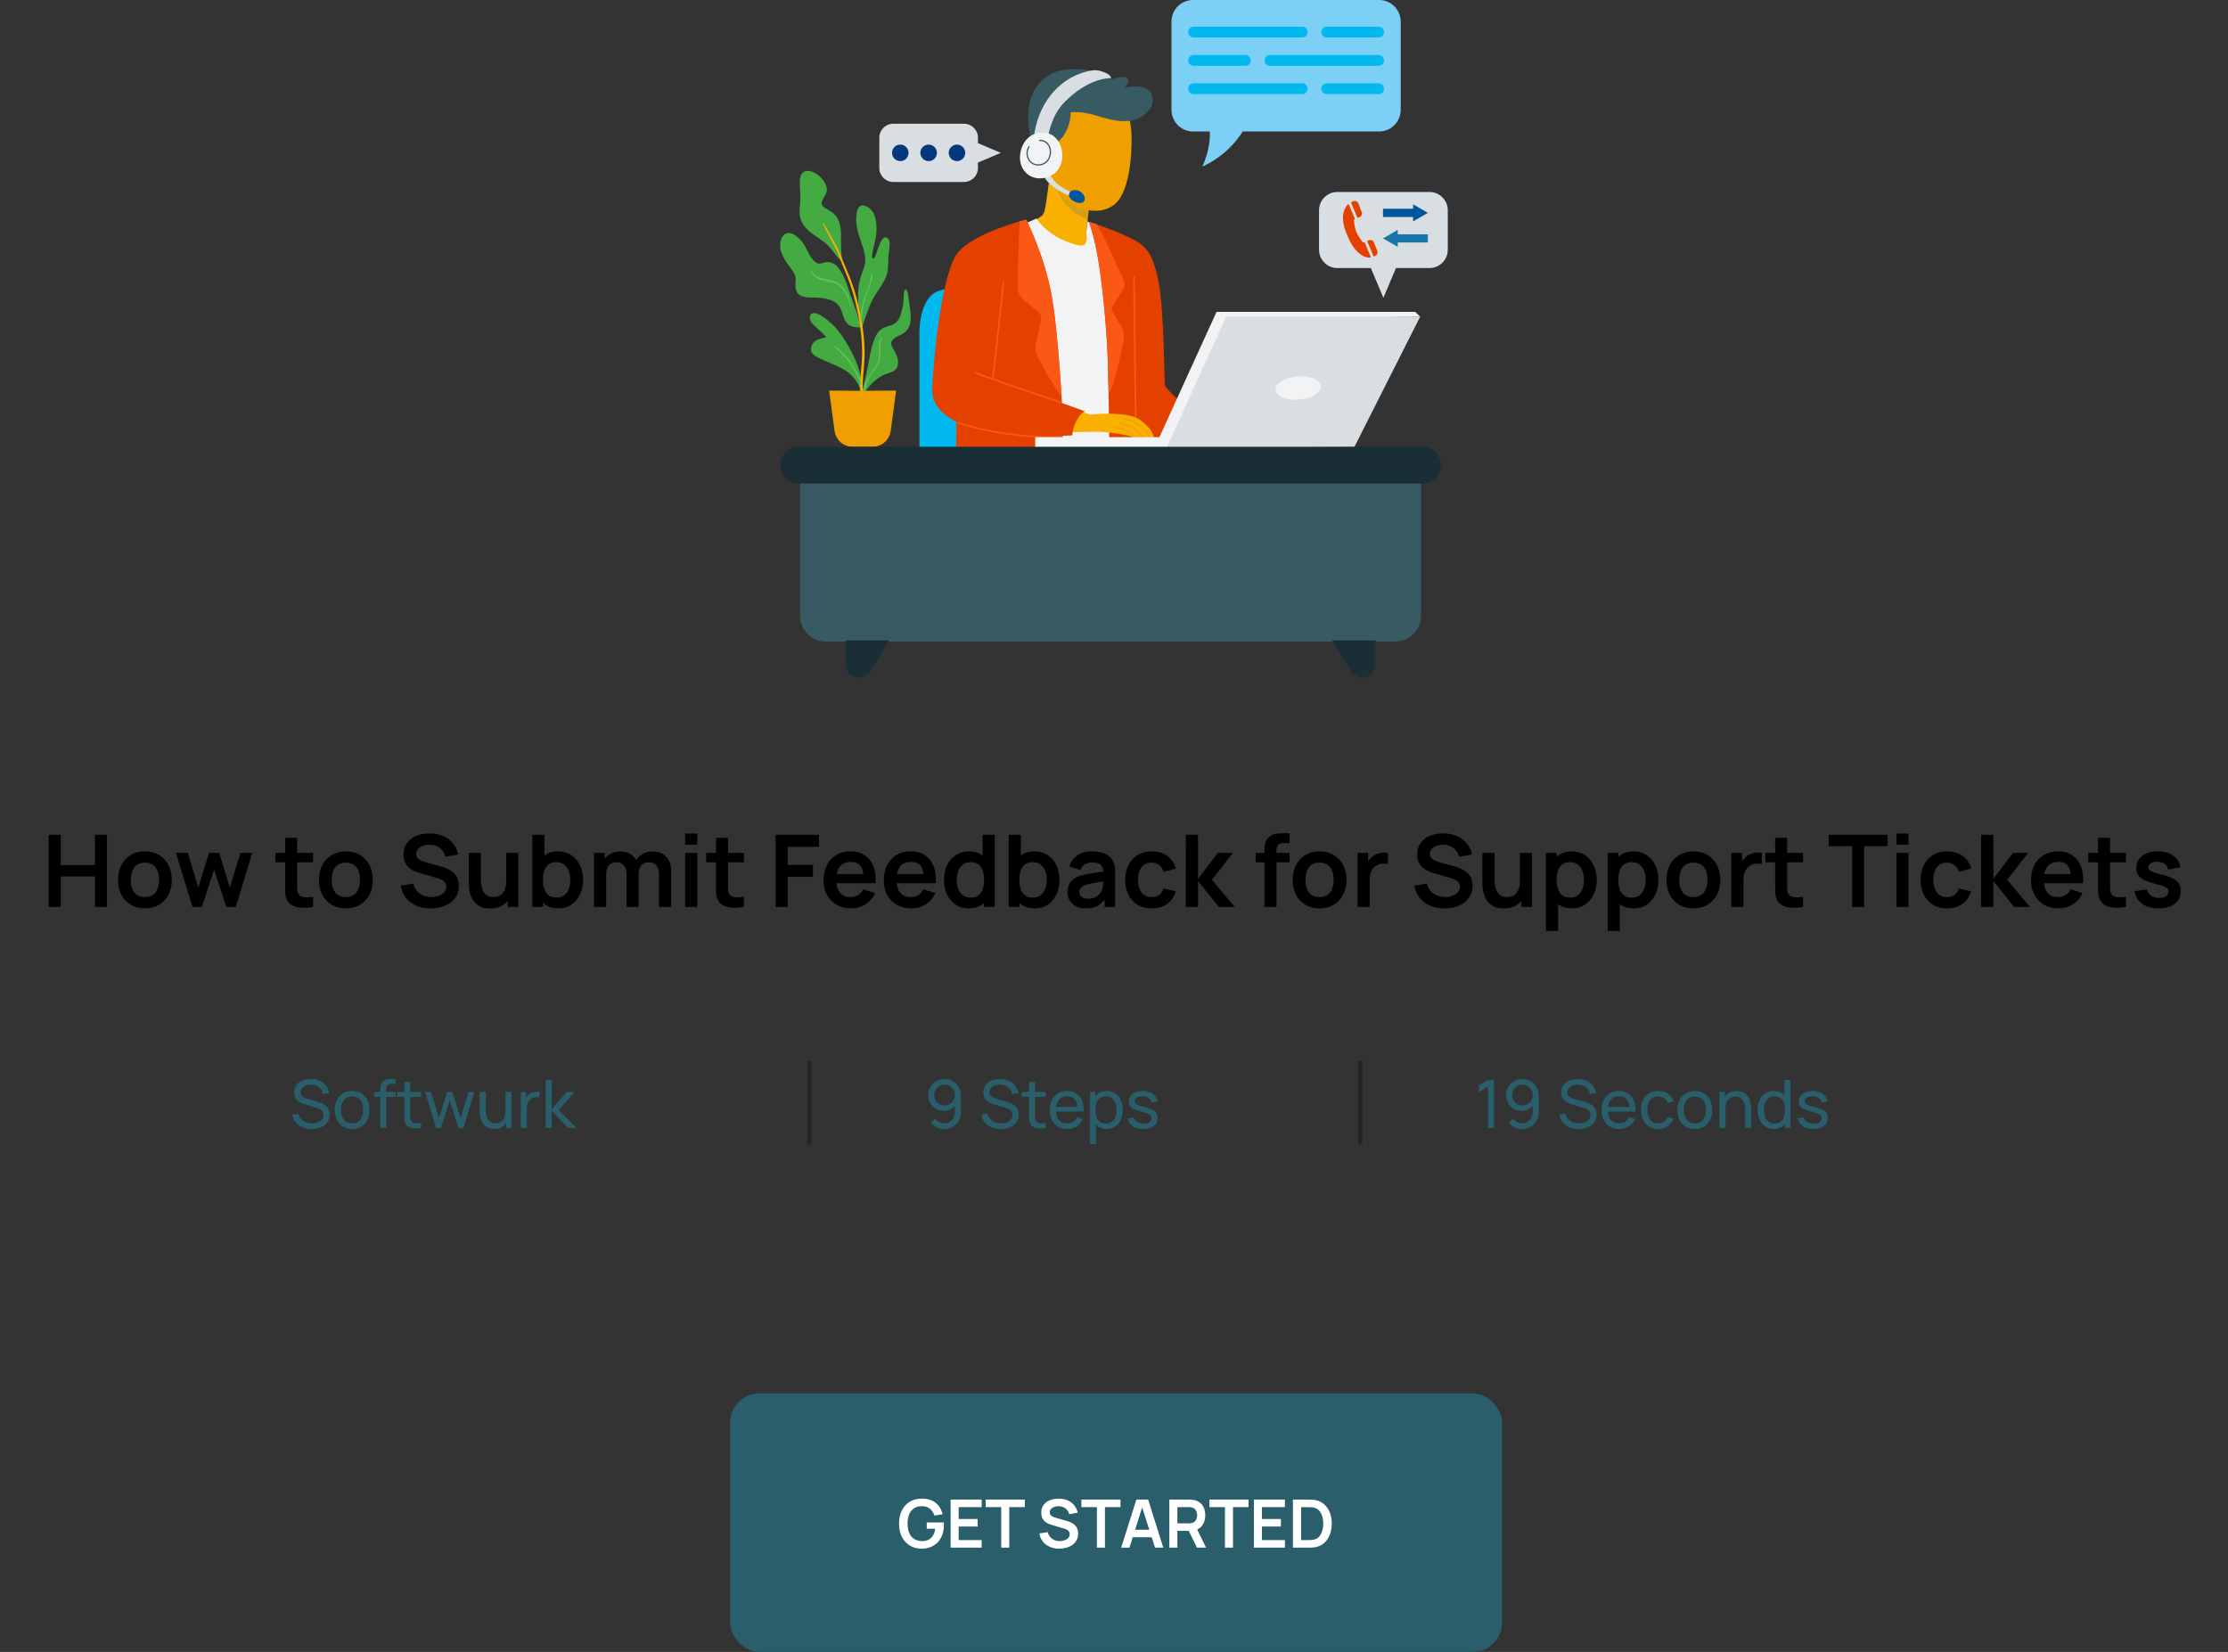 <svg width="534" height="396" viewBox="0 0 534 396" fill="none" xmlns="http://www.w3.org/2000/svg">
<rect x="0" y="0" width="534" height="396" fill="#333333" stroke="none"/>
<g clip-path="url(#clip0_1_4321)">
<path d="M346.999 50.404V59.875C346.999 62.293 345.036 64.256 342.618 64.256H334.585L331.571 71.388L328.558 64.256H320.524C318.106 64.256 316.143 62.293 316.143 59.875V50.404C316.143 47.986 318.106 46.023 320.524 46.023H342.618C345.036 46.023 346.999 47.986 346.999 50.404Z" fill="#D9DEE2"/>
<path d="M331.476 52.012H338.689V53.068L342.227 51.028L338.689 48.989V50.044H331.476V52.012Z" fill="#00569D"/>
<path d="M342.227 56.161H335.011V55.105L331.476 57.145L335.011 59.182V58.126H342.227V56.161Z" fill="#1876AA"/>
<path d="M327.047 58.016L326.705 58.142C326.705 58.142 325.634 56.92 325.079 55.588C324.524 54.256 324.504 52.63 324.504 52.63L324.754 52.526L323.228 48.876C322.958 49.088 322.697 49.361 322.487 49.717C321.623 51.176 321.71 53.415 322.577 55.601C323.446 57.789 324.374 59.739 326.068 60.966C327.068 61.689 327.924 61.817 328.591 61.712L327.047 58.016Z" fill="#E44100"/>
<path d="M328.144 57.586L327.669 57.758L329.231 61.495C329.407 61.438 329.566 61.367 329.704 61.29C330.107 61.07 330.284 60.585 330.115 60.158L329.3 58.103C329.118 57.645 328.607 57.418 328.144 57.584V57.586Z" fill="#E44100"/>
<path d="M324.419 48.234C324.227 48.303 324.018 48.397 323.808 48.52L325.367 52.249L325.891 52.03C326.346 51.84 326.566 51.322 326.387 50.861L325.569 48.758C325.39 48.3 324.882 48.065 324.422 48.231L324.419 48.234Z" fill="#E44100"/>
<path d="M220.364 110.067V80.365C220.364 80.365 220.034 72.361 224.241 70.051C228.449 67.74 246.188 68.977 246.188 68.977V110.067H220.364Z" fill="#01B9EF"/>
<path d="M251.727 41.172C251.727 41.172 250.654 50.164 250.242 50.908L249.831 51.649L247.768 53.053C247.768 53.053 251.727 58.663 256.597 59.571C261.463 60.478 261.052 57.59 261.052 57.59L260.308 56.023L261.297 47.442C261.297 47.442 252.469 43.398 251.727 41.172Z" fill="#FAB001"/>
<path d="M245.21 53.796L248.428 52.393C248.428 52.393 250.491 55.775 255.276 57.755C260.061 59.736 260.143 58.581 260.391 57.755C260.639 56.93 260.309 56.022 260.309 56.022L260.664 53.134L262.579 53.773L269.222 107.51L252.142 108.336L245.213 53.799L245.21 53.796Z" fill="#F1F3F4"/>
<path d="M289.187 101.897C289.187 101.897 287.702 110.069 287.454 110.069H265.917C265.917 110.069 265.83 101.347 265.689 93.789C265.641 90.918 265.577 88.222 265.51 86.225C265.263 78.963 264.273 68.399 263.197 62.126C262.157 56.058 261.045 53.361 260.976 53.195C261.068 53.221 261.825 53.456 262.937 53.839C264.984 54.537 268.225 55.708 270.704 56.932C274.503 58.801 276.315 60.316 277.718 67.824C279.121 75.334 278.955 91.636 279.282 92.521C279.778 93.837 289.184 101.897 289.184 101.897H289.187Z" fill="#E44100"/>
<path d="M272.191 100.612C272.081 100.612 271.992 100.522 271.992 100.412C271.992 99.822 271.887 91.44 271.785 83.335C271.682 75.229 271.578 66.845 271.578 66.252C271.578 66.142 271.667 66.053 271.777 66.053C271.887 66.053 271.976 66.142 271.976 66.252C271.976 66.843 272.081 75.224 272.183 83.33C272.286 91.435 272.39 99.819 272.39 100.412C272.39 100.522 272.301 100.612 272.191 100.612Z" fill="#FA5815"/>
<path d="M229.289 98.597L229.123 110.066H254.205C254.205 110.066 255.279 100.33 254.865 99.423C254.453 98.515 229.289 98.597 229.289 98.597Z" fill="#E44100"/>
<g opacity="0.2">
<path d="M257.204 50.659C258.226 51.482 259.624 52.145 260.713 52.543L261.301 47.441C261.301 47.441 254.671 44.405 252.419 42.142C252.889 44.711 254.045 48.114 257.201 50.657L257.204 50.659Z" fill="#385A63"/>
</g>
<path d="M269.054 24.424C269.054 24.424 270.787 27.394 271.117 31.023C271.447 34.653 271.117 43.978 268.147 47.937C265.177 51.897 258.989 50.741 256.185 48.349C253.611 46.153 251.07 43.727 250.408 38.942C249.749 34.157 251.811 25.08 257.67 23.184C263.528 21.287 269.054 24.421 269.054 24.421V24.424Z" fill="#EF9F00"/>
<path d="M276.497 104.88C276.497 104.88 276.206 104.88 275.763 104.868C275.659 104.862 275.544 104.868 275.423 104.862C274.997 104.85 274.478 104.839 273.956 104.822C273.841 104.816 273.721 104.814 273.606 104.809C273.087 104.796 272.645 104.86 272.231 104.837H272.218C272.131 104.832 272.003 104.845 271.899 104.85C271.847 104.855 271.799 104.857 271.768 104.855C271.528 104.811 271.482 104.755 271.221 104.64C270.886 104.489 266.352 103.474 262.664 103.5C258.978 103.515 255.673 103.768 255.134 103.316C254.592 102.858 254.265 98.227 257.411 97.925L261.278 99.392C261.278 99.392 270.112 98.344 273.35 100.732C276.597 103.122 276.497 104.88 276.497 104.88Z" fill="#FAB001"/>
<path d="M272.219 104.839C272.132 104.834 272.004 104.847 271.899 104.852C271.82 104.724 271.651 104.494 271.559 104.397C270.563 103.38 268.155 102.723 267.281 102.511C267.201 102.49 267.15 102.411 267.168 102.332C267.183 102.253 267.268 102.204 267.352 102.219C268.625 102.526 271.324 103.311 272.088 104.599C272.111 104.635 272.175 104.758 272.216 104.839H272.219Z" fill="#EF9F00"/>
<path d="M273.957 104.824C273.842 104.821 273.722 104.819 273.607 104.811C272.518 102.825 270.737 102.255 268.536 101.547L268.405 101.503C268.331 101.478 268.285 101.394 268.311 101.314C268.336 101.24 268.418 101.194 268.5 101.22L268.628 101.263C270.956 102.01 272.827 102.61 273.957 104.824Z" fill="#EF9F00"/>
<path d="M275.764 104.868C275.659 104.868 275.544 104.868 275.424 104.863C274.765 103.475 272.579 101.151 269.688 100.609C269.604 100.597 269.55 100.517 269.566 100.435C269.583 100.356 269.66 100.303 269.739 100.315C272.717 100.875 275.12 103.306 275.764 104.865V104.868Z" fill="#EF9F00"/>
<path d="M252.39 34.86C252.39 34.86 254.204 33.994 255.482 31.56C256.76 29.127 256.597 26.939 256.597 26.939C256.597 26.939 258.908 26.568 262.374 27.598C265.84 28.628 269.965 30.032 273.428 28.053C276.894 26.072 276.894 22.898 275.202 21.576C273.308 20.099 269.551 20.999 269.551 20.999C269.551 20.999 270.995 19.595 270.21 18.77C269.426 17.944 266.581 19.018 266.581 19.018C266.581 19.018 263.115 16.254 256.556 16.584C249.997 16.914 246.861 21.494 246.49 26.609C246.12 31.724 247.975 36.841 247.975 36.841L252.39 34.86Z" fill="#385A63"/>
<path d="M250.079 41.915C250.079 41.915 250.409 43.193 252.308 44.678C254.205 46.163 256.955 47.249 256.955 47.249L257.175 46.286C257.175 46.286 254.327 45.049 253.008 43.686C251.689 42.324 251.523 41.583 251.523 41.583L250.079 41.912V41.915Z" fill="#D9DEE2"/>
<path d="M257.504 45.575C259.03 45.504 259.884 46.713 259.991 47.493C260.098 48.275 259.365 49.149 257.647 48.38C255.515 47.424 255.978 45.645 257.504 45.573V45.575Z" fill="#00569D"/>
<path d="M251.275 32.468C251.275 32.468 251.934 27.727 255.111 24.506C261.177 18.358 266.332 18.729 266.332 18.729C266.332 18.729 266.291 17.863 264.351 17.203C262.531 16.584 261.711 16.914 261.711 16.914C261.711 16.914 256.719 17.326 252.512 21.988C248.305 26.65 247.85 32.591 247.85 32.591L251.275 32.468Z" fill="#D9DEE2"/>
<path d="M250.821 31.89C246.849 31.218 244.633 34.323 244.469 37.46C244.303 40.596 246.583 42.978 249.624 42.741C256.472 42.204 255.69 32.716 250.821 31.89Z" fill="#F1F3F4"/>
<path d="M248.842 39.691C247.794 39.691 246.907 39.164 246.401 38.236C245.859 37.242 245.905 36.018 246.516 35.118C246.562 35.049 246.657 35.034 246.723 35.08C246.792 35.126 246.81 35.22 246.762 35.287C246.212 36.094 246.171 37.196 246.662 38.093C247.127 38.945 247.945 39.425 248.916 39.392C249.824 39.369 250.593 38.952 251.081 38.224C251.639 37.39 251.769 36.24 251.409 35.294C251.051 34.356 250.074 33.715 249.182 33.83C249.103 33.84 249.026 33.784 249.014 33.702C249.003 33.62 249.06 33.546 249.141 33.533C250.182 33.395 251.276 34.106 251.685 35.187C252.078 36.222 251.938 37.48 251.327 38.39C250.782 39.203 249.926 39.665 248.919 39.691C248.891 39.691 248.863 39.691 248.835 39.691H248.842Z" fill="#385A63"/>
<path d="M260.06 98.594C260.06 98.594 258.897 98.996 257.982 100.907C256.985 102.968 257.011 104.371 257.011 104.371C257.011 104.371 250.907 104.706 244.469 104.371C238.035 104.044 230.032 101.817 228.215 100.58C226.402 99.343 223.348 97.526 223.432 93.152C223.512 88.779 225.493 65.183 229.697 60.396C232.974 56.671 241.003 54.044 244.392 53.067C245.355 52.789 245.951 52.64 245.951 52.64C245.951 52.64 250.324 61.226 252.055 70.876C253.236 77.437 254.084 89.456 254.399 94.405V94.41C254.491 95.79 254.534 96.618 254.534 96.618L260.058 98.597L260.06 98.594Z" fill="#E44100"/>
<path d="M254.401 94.402V94.407L254.302 94.486C254.266 94.53 254.215 94.548 254.166 94.548C254.11 94.548 254.061 94.53 254.023 94.486C253.083 93.541 248.561 85.716 248.229 84.244C248.042 83.434 248.507 81.391 248.952 79.413C249.3 77.885 249.657 76.302 249.558 75.868C249.404 75.231 248.246 74.285 247.127 73.368C245.777 72.266 244.382 71.124 244.108 70.096C243.804 68.928 244.065 61.615 244.239 56.779C244.3 55.041 244.351 53.66 244.351 53.172C244.351 53.129 244.364 53.093 244.395 53.059C245.358 52.781 245.954 52.633 245.954 52.633C245.954 52.633 250.327 61.219 252.058 70.868C253.238 77.43 254.087 89.448 254.401 94.397V94.402Z" fill="#FA5815"/>
<path d="M237.951 91.123C237.951 91.123 237.933 91.123 237.923 91.123C237.813 91.108 237.739 91.006 237.754 90.898C237.9 89.861 240.19 69.205 240.295 67.622C240.303 67.512 240.397 67.425 240.507 67.436C240.617 67.443 240.699 67.538 240.694 67.648C240.589 69.233 238.296 89.917 238.151 90.954C238.138 91.054 238.051 91.126 237.954 91.126L237.951 91.123Z" fill="#FA5815"/>
<path d="M254.369 96.734C254.343 96.734 254.317 96.729 254.294 96.718C253.788 96.514 251.547 95.757 248.71 94.801C242.984 92.869 235.142 90.226 233.652 89.451C233.555 89.4 233.516 89.28 233.568 89.183C233.619 89.086 233.739 89.045 233.836 89.099C235.301 89.86 243.447 92.606 248.837 94.425C251.68 95.384 253.926 96.141 254.445 96.353C254.548 96.394 254.596 96.511 254.555 96.614C254.525 96.69 254.448 96.739 254.371 96.739L254.369 96.734Z" fill="#FA5815"/>
<path d="M251.615 104.959C246.574 104.959 236.805 104.052 229.385 101.427C229.28 101.391 229.226 101.276 229.262 101.171C229.298 101.066 229.413 101.013 229.515 101.048C238.891 104.364 252.006 104.931 254.447 104.384C254.554 104.361 254.661 104.428 254.684 104.535C254.707 104.642 254.641 104.75 254.534 104.773C254.004 104.89 252.985 104.959 251.612 104.959H251.615Z" fill="#FA5815"/>
<path d="M193.941 55.422C195.505 56.798 197.486 57.679 198.859 59.272C199.398 59.898 199.884 60.565 200.385 61.22C200.75 61.698 201.724 62.49 201.883 63.091C201.952 63.354 201.936 62.996 201.867 62.733C201.865 62.723 201.86 62.71 201.855 62.7C201.717 61.483 201.619 60.264 201.576 59.039C201.532 57.82 201.609 56.596 201.532 55.376C201.425 53.659 200.888 51.995 199.485 50.919C198.798 50.392 197.916 50.072 197.284 49.487C196.686 48.932 196.927 48.298 197.277 47.68C197.606 47.102 198.005 46.532 198.133 45.868C198.279 45.111 197.995 44.331 197.612 43.685C196.794 42.312 194.981 40.784 193.266 40.988C191.835 41.159 191.674 42.811 191.694 43.961C191.715 45.078 191.825 46.195 191.835 47.312C191.845 48.462 191.651 49.589 191.633 50.732C191.605 52.677 192.505 54.162 193.936 55.42L193.941 55.422Z" fill="#43AB42"/>
<path d="M208.477 73.282C208.912 72.245 209.413 71.273 210.026 70.327C210.87 69.031 211.805 67.769 212.37 66.317C212.948 64.834 212.863 63.25 212.92 61.69C212.961 60.543 213.303 59.4 213.211 58.25C213.168 57.698 212.848 56.806 212.135 56.898C211.58 56.969 211.251 57.657 211.036 58.096C210.663 58.863 210.405 59.681 210.129 60.484C210.021 60.798 209.916 61.118 209.781 61.422C209.702 61.598 209.449 62.03 209.211 61.971C208.804 61.872 209.173 60.215 209.234 59.924C209.538 58.452 209.993 57.084 210.057 55.569C210.149 53.373 209.978 50.758 207.831 49.556C207.268 49.242 206.558 49.056 206.024 49.526C205.497 49.989 205.349 50.791 205.269 51.453C205.029 53.483 205.507 55.402 206.156 57.312C206.693 58.889 207.332 60.514 207.378 62.199C207.424 63.822 206.578 65.259 206.182 66.792C205.551 69.236 205.681 70.529 205.678 71.322C205.673 72.314 205.709 73.293 205.783 74.282C205.85 75.189 205.929 76.099 206.039 77.001C206.062 77.186 206.082 77.375 206.105 77.566C205.755 76.725 205.635 75.764 205.346 74.918C204.832 73.418 204.237 71.948 203.744 70.44C203.337 69.195 202.951 67.94 202.414 66.741C201.911 65.617 201.3 64.43 200.359 63.605C199.792 63.106 199.102 62.815 198.34 62.82C197.854 62.823 197.417 62.991 196.952 63.114C196.38 63.265 195.93 63.214 195.459 62.851C193.921 61.667 193.45 59.546 192.31 58.048C191.459 56.931 189.443 55.024 187.96 56.243C187.173 56.89 186.956 58.14 186.996 59.096C187.048 60.297 187.574 61.396 188.198 62.401C188.862 63.469 189.721 64.425 190.332 65.525C190.692 66.174 190.749 66.795 190.692 67.528C190.639 68.219 190.577 68.886 190.813 69.55C191.518 71.549 193.721 71.271 195.436 71.322C196.635 71.358 197.923 71.537 199.061 71.92C200.377 72.362 201.234 73.218 201.704 74.522C202.044 75.465 202.225 76.534 202.867 77.334C203.168 77.71 203.567 77.988 204.007 78.182C204.676 78.479 206.714 78.607 206.729 78.42C206.78 77.796 207.074 77.139 207.261 76.549C207.608 75.44 208.015 74.358 208.465 73.287L208.477 73.282Z" fill="#43AB42"/>
<path d="M217.941 72.906C217.764 71.764 217.797 70.506 217.256 69.456C217.217 69.382 217.115 69.361 217.046 69.399C216.657 69.614 216.642 70.24 216.611 70.624C216.56 71.26 216.599 71.899 216.519 72.533C216.381 73.648 216.123 74.798 215.722 75.849C215.267 77.037 214.441 77.712 213.24 78.082C212.468 78.32 211.712 78.527 211.067 79.041C210.492 79.499 210.091 80.132 209.795 80.797C208.992 82.594 208.611 84.603 208.24 86.523C207.99 87.816 207.785 89.115 207.471 90.395C207.157 91.673 206.819 92.946 206.64 94.255C206.61 94.322 206.579 94.385 206.551 94.452C206.469 94.646 206.773 94.754 206.881 94.59C208.12 92.683 209.628 90.971 211.689 89.92C212.619 89.445 213.853 89.347 214.631 88.601C215.221 88.034 215.303 87.169 215.213 86.398C215.098 85.385 214.613 84.549 214.107 83.686C213.828 83.21 213.501 82.704 213.613 82.126C213.718 81.582 214.17 81.183 214.62 80.904C215.477 80.373 216.479 80.135 217.179 79.368C217.831 78.658 218.191 77.771 218.263 76.812C218.36 75.534 218.14 74.164 217.943 72.904L217.941 72.906Z" fill="#43AB42"/>
<path d="M201.047 79.49C199.953 78.082 198.635 76.868 197.149 75.881C196.357 75.355 194.489 74.317 194.11 75.868C193.891 76.778 194.78 77.673 195.365 78.243C196.247 79.099 197.265 79.841 198.008 80.827C197.088 81.121 196.127 81.178 195.327 81.814C194.381 82.568 193.957 84.02 194.895 84.943C195.353 85.393 195.958 85.669 196.528 85.945C197.27 86.303 198.021 86.627 198.78 86.944C200.419 87.629 202.078 88.322 203.473 89.444C204.897 90.587 206.236 92.519 206.349 94.382C206.359 94.561 206.292 94.398 206.397 94.316C206.456 94.367 206.65 94.275 206.65 94.17C206.622 91.405 206.124 88.772 204.994 86.239C203.946 83.89 202.625 81.525 201.045 79.49H201.047Z" fill="#43AB42"/>
<path d="M197.269 53.748C197.872 55 198.503 56.222 199.173 57.444C199.817 58.62 200.461 59.785 200.944 61.041C201.537 62.584 202.161 64.105 202.787 65.636C203.439 67.226 204.022 68.847 204.49 70.501C205.402 73.729 206.082 77.055 206.417 80.395C206.588 82.093 206.665 83.803 206.619 85.51C206.583 86.844 206.432 88.163 206.307 89.49C206.176 90.87 206.082 92.269 206.197 93.654C206.294 94.812 206.478 96.19 207.375 97.015C207.552 97.176 207.8 96.974 207.697 96.767C206.629 94.577 206.69 92.189 206.892 89.815C207.005 88.503 207.161 87.2 207.207 85.883C207.263 84.209 207.196 82.532 207.04 80.863C206.731 77.586 206.077 74.345 205.228 71.168C204.794 69.537 204.254 67.939 203.636 66.37C203.015 64.798 202.296 63.267 201.696 61.687C200.607 58.83 198.948 56.294 197.478 53.63C197.402 53.492 197.202 53.612 197.269 53.753V53.748Z" fill="#FAB001"/>
<path d="M206.465 77.119C206.638 75.038 206.823 73.034 207.523 71.048C207.85 70.123 208.246 69.22 208.563 68.292C208.824 67.523 209.215 66.47 209.013 65.654C208.99 65.562 208.857 65.567 208.832 65.654C208.696 66.12 208.711 66.633 208.614 67.111C208.52 67.577 208.394 68.034 208.249 68.487C207.942 69.448 207.538 70.371 207.191 71.316C206.518 73.146 206.171 75.171 206.319 77.121C206.327 77.213 206.454 77.213 206.462 77.121L206.465 77.119Z" fill="#61C759"/>
<path d="M194.407 65.156C195.232 67.152 197.717 67.267 199.527 67.715C200.817 68.034 201.771 68.896 202.456 70.015C203.205 71.24 203.713 72.676 204.13 74.041C204.135 74.056 204.158 74.051 204.153 74.033C203.647 71.641 202.921 68.76 200.457 67.648C198.481 66.756 195.877 67.204 194.614 65.069C194.552 64.964 194.358 65.033 194.409 65.156H194.407Z" fill="#61C759"/>
<path d="M205.159 76.801C205.256 76.934 205.349 77.072 205.448 77.203C205.499 77.266 205.55 77.328 205.612 77.379C205.676 77.433 205.752 77.499 205.842 77.496C205.878 77.496 205.906 77.456 205.885 77.422C205.844 77.356 205.77 77.315 205.714 77.264C205.655 77.213 205.594 77.162 205.538 77.105C205.423 76.996 205.315 76.878 205.203 76.766C205.18 76.745 205.139 76.773 205.159 76.799V76.801Z" fill="#61C759"/>
<path d="M199.993 83.133C201.417 84.304 202.733 85.686 203.776 87.202C204.275 87.928 204.737 88.695 205.154 89.47C205.611 90.316 205.91 91.21 206.268 92.097C206.296 92.164 206.419 92.166 206.409 92.079C206.212 90.203 205.021 88.593 204.07 87.031C203.577 86.221 202.961 85.566 202.299 84.889C201.616 84.191 200.921 83.529 200.118 82.967C200.021 82.898 199.896 83.056 199.991 83.133H199.993Z" fill="#61C759"/>
<path d="M211.342 80.925C210.654 81.313 210.634 82.397 210.619 83.09C210.593 84.419 210.923 85.669 210.337 86.937C209.811 88.082 208.967 89.038 208.305 90.101C207.684 91.096 207.073 92.368 207.089 93.567C207.089 93.636 207.196 93.675 207.229 93.606C207.48 93.061 207.569 92.445 207.748 91.875C207.95 91.234 208.231 90.653 208.594 90.088C209.231 89.102 210.013 88.202 210.532 87.141C211.076 86.022 210.997 84.912 210.961 83.701C210.938 82.926 210.861 81.684 211.485 81.109C211.582 81.019 211.457 80.863 211.344 80.927L211.342 80.925Z" fill="#61C759"/>
<path d="M206.752 93.69C203.986 93.651 198.721 93.621 198.721 93.621L200.024 103.296C200.318 105.473 202.176 107.097 204.372 107.097H209.131C211.327 107.097 213.185 105.473 213.479 103.296L214.783 93.621C214.783 93.621 209.517 93.651 206.752 93.69Z" fill="#EF9F00"/>
<path d="M340.383 75.909L324.61 107.15L278.627 107.482L292.818 75.467L340.383 75.909Z" fill="#D9DEE2"/>
<path d="M248.111 107.288L248.119 104.788H277.886L291.581 74.754H339.188L340.384 75.909H293.877L279.645 107.262C279.645 107.262 248.108 107.206 248.108 107.288H248.111Z" fill="#F1F3F4"/>
<path d="M316.506 93.147C315.987 94.707 313.168 95.908 310.208 95.837C307.251 95.762 305.272 94.438 305.791 92.882C306.31 91.323 309.129 90.121 312.089 90.193C315.047 90.267 317.025 91.591 316.506 93.147Z" fill="#F1F3F4"/>
<path d="M239.891 36.642L234.393 38.96V40.266C234.393 42.122 232.89 43.625 231.035 43.625H214.106C212.255 43.625 210.752 42.122 210.752 40.266V33.012C210.752 31.161 212.255 29.658 214.106 29.658H231.035C232.89 29.658 234.393 31.161 234.393 33.012V34.323L239.891 36.642Z" fill="#D9DEE2"/>
<path d="M217.706 37.097C217.958 36.032 217.298 34.965 216.234 34.714C215.169 34.463 214.102 35.122 213.851 36.187C213.599 37.252 214.259 38.319 215.323 38.57C216.388 38.821 217.455 38.162 217.706 37.097Z" fill="#04377D"/>
<path d="M223.974 38.042C224.748 37.268 224.748 36.014 223.974 35.24C223.201 34.466 221.946 34.466 221.173 35.24C220.399 36.014 220.399 37.268 221.173 38.042C221.946 38.815 223.201 38.815 223.974 38.042Z" fill="#04377D"/>
<path d="M230.765 38.042C231.538 37.269 231.538 36.014 230.765 35.241C229.991 34.467 228.737 34.467 227.963 35.241C227.19 36.014 227.19 37.269 227.963 38.042C228.737 38.816 229.991 38.816 230.765 38.042Z" fill="#04377D"/>
<path d="M330.537 0H285.957C283.094 0 280.773 2.321 280.773 5.184V26.333C280.773 29.196 283.094 31.517 285.957 31.517H289.952C290.065 33.434 289.789 36.287 288.188 39.932C293.339 37.557 296.304 33.989 297.853 31.517H330.534C333.397 31.517 335.718 29.196 335.718 26.333V5.184C335.718 2.321 333.397 0 330.534 0H330.537Z" fill="#7CCFF5"/>
<path d="M345.339 111.516C345.339 113.957 343.36 115.935 340.919 115.935H191.419C188.978 115.935 187 113.957 187 111.516C187 109.075 188.978 107.096 191.419 107.096H340.919C343.36 107.096 345.339 109.075 345.339 111.516Z" fill="#1A2E35"/>
<path d="M340.581 147.6V115.935H191.756V147.6C191.756 151.015 194.525 153.786 197.942 153.786H334.396C337.811 153.786 340.581 151.018 340.581 147.6Z" fill="#385A63"/>
<path d="M312.108 8.98H286.077C285.361 8.98 284.781 8.399 284.781 7.684C284.781 6.968 285.361 6.388 286.077 6.388H312.108C312.823 6.388 313.404 6.968 313.404 7.684C313.404 8.399 312.823 8.98 312.108 8.98Z" fill="#01B9EF"/>
<path d="M330.416 8.98H317.999C317.283 8.98 316.703 8.399 316.703 7.684C316.703 6.968 317.283 6.388 317.999 6.388H330.416C331.132 6.388 331.712 6.968 331.712 7.684C331.712 8.399 331.132 8.98 330.416 8.98Z" fill="#01B9EF"/>
<path d="M312.108 22.563H286.077C285.361 22.563 284.781 21.983 284.781 21.267C284.781 20.551 285.361 19.971 286.077 19.971H312.108C312.823 19.971 313.404 20.551 313.404 21.267C313.404 21.983 312.823 22.563 312.108 22.563Z" fill="#01B9EF"/>
<path d="M330.416 22.563H317.999C317.283 22.563 316.703 21.983 316.703 21.267C316.703 20.551 317.283 19.971 317.999 19.971H330.416C331.132 19.971 331.712 20.551 331.712 21.267C331.712 21.983 331.132 22.563 330.416 22.563Z" fill="#01B9EF"/>
<path d="M304.387 13.182H330.417C331.133 13.182 331.713 13.762 331.713 14.478C331.713 15.194 331.133 15.774 330.417 15.774H304.387C303.671 15.774 303.091 15.194 303.091 14.478C303.091 13.762 303.671 13.182 304.387 13.182Z" fill="#01B9EF"/>
<path d="M286.077 13.182H298.494C299.21 13.182 299.79 13.762 299.79 14.478C299.79 15.194 299.21 15.774 298.494 15.774H286.077C285.361 15.774 284.781 15.194 284.781 14.478C284.781 13.762 285.361 13.182 286.077 13.182Z" fill="#01B9EF"/>
<path d="M269.049 78.833C269.619 79.848 269.353 81.207 269.141 82.304L269.085 82.588C268.849 83.861 267.576 90.407 266.104 93.727C266.074 93.801 265.999 93.845 265.918 93.845C265.892 93.845 265.869 93.84 265.838 93.832C265.813 93.819 265.759 93.807 265.69 93.789C265.642 90.918 265.578 88.222 265.511 86.225C265.263 78.963 264.274 68.399 263.198 62.126C262.158 56.058 261.046 53.361 260.977 53.195L260.972 53.19C260.915 53.098 262.505 53.722 262.605 53.665C262.697 53.609 262.822 53.64 262.876 53.734C262.894 53.773 262.919 53.803 262.937 53.839C264.458 56.423 265.659 59.09 266.81 61.658C267.006 62.098 267.206 62.53 267.398 62.957C267.541 63.279 267.689 63.601 267.837 63.92C268.203 64.705 268.578 65.523 268.913 66.339L269.036 66.635C269.407 67.519 269.79 68.43 269.215 69.419C269.028 69.741 268.714 70.211 268.356 70.748C267.663 71.775 266.229 73.92 266.426 74.285C266.574 74.556 267.106 75.479 267.676 76.451C268.226 77.396 268.796 78.38 269.049 78.833Z" fill="#FA5815"/>
<path d="M326.487 162.4C325.376 162.4 324.345 161.823 323.765 160.874L319.267 153.521H329.68V159.21C329.68 160.972 328.251 162.4 326.49 162.4H326.487Z" fill="#1A2E35"/>
<path d="M205.85 162.4C206.962 162.4 207.992 161.823 208.572 160.874L213.071 153.521H202.657V159.21C202.657 160.972 204.086 162.4 205.847 162.4H205.85Z" fill="#1A2E35"/>
</g>
<path d="M11.68 217.4V200.12H14.572V207.392H22.756V200.12H25.636V217.4H22.756V210.104H14.572V217.4H11.68ZM34.724 217.76C33.428 217.76 32.296 217.468 31.328 216.884C30.36 216.3 29.608 215.496 29.072 214.472C28.544 213.44 28.28 212.256 28.28 210.92C28.28 209.56 28.552 208.368 29.096 207.344C29.64 206.32 30.396 205.52 31.364 204.944C32.332 204.368 33.452 204.08 34.724 204.08C36.028 204.08 37.164 204.372 38.132 204.956C39.1 205.54 39.852 206.348 40.388 207.38C40.924 208.404 41.192 209.584 41.192 210.92C41.192 212.264 40.92 213.452 40.376 214.484C39.84 215.508 39.088 216.312 38.12 216.896C37.152 217.472 36.02 217.76 34.724 217.76ZM34.724 215.048C35.876 215.048 36.732 214.664 37.292 213.896C37.852 213.128 38.132 212.136 38.132 210.92C38.132 209.664 37.848 208.664 37.28 207.92C36.712 207.168 35.86 206.792 34.724 206.792C33.948 206.792 33.308 206.968 32.804 207.32C32.308 207.664 31.94 208.148 31.7 208.772C31.46 209.388 31.34 210.104 31.34 210.92C31.34 212.176 31.624 213.18 32.192 213.932C32.768 214.676 33.612 215.048 34.724 215.048ZM46.127 217.4L42.167 204.416L44.999 204.44L47.532 212.756L50.099 204.44H52.535L55.092 212.756L57.636 204.44H60.468L56.508 217.4H54.252L51.312 208.484L48.383 217.4H46.127ZM75.034 217.4C74.178 217.56 73.338 217.628 72.514 217.604C71.698 217.588 70.966 217.44 70.318 217.16C69.67 216.872 69.178 216.42 68.842 215.804C68.546 215.244 68.39 214.672 68.374 214.088C68.358 213.504 68.35 212.844 68.35 212.108V200.84H71.23V211.94C71.23 212.46 71.234 212.916 71.242 213.308C71.258 213.7 71.342 214.02 71.494 214.268C71.782 214.748 72.242 215.016 72.874 215.072C73.506 215.128 74.226 215.096 75.034 214.976V217.4ZM65.998 206.708V204.44H75.034V206.708H65.998ZM82.888 217.76C81.592 217.76 80.46 217.468 79.492 216.884C78.524 216.3 77.772 215.496 77.236 214.472C76.708 213.44 76.444 212.256 76.444 210.92C76.444 209.56 76.716 208.368 77.26 207.344C77.804 206.32 78.56 205.52 79.528 204.944C80.496 204.368 81.616 204.08 82.888 204.08C84.192 204.08 85.328 204.372 86.296 204.956C87.264 205.54 88.016 206.348 88.552 207.38C89.088 208.404 89.356 209.584 89.356 210.92C89.356 212.264 89.084 213.452 88.54 214.484C88.004 215.508 87.252 216.312 86.284 216.896C85.316 217.472 84.184 217.76 82.888 217.76ZM82.888 215.048C84.04 215.048 84.896 214.664 85.456 213.896C86.016 213.128 86.296 212.136 86.296 210.92C86.296 209.664 86.012 208.664 85.444 207.92C84.876 207.168 84.024 206.792 82.888 206.792C82.112 206.792 81.472 206.968 80.968 207.32C80.472 207.664 80.104 208.148 79.864 208.772C79.624 209.388 79.504 210.104 79.504 210.92C79.504 212.176 79.788 213.18 80.356 213.932C80.932 214.676 81.776 215.048 82.888 215.048ZM103.201 217.76C101.937 217.76 100.797 217.54 99.781 217.1C98.773 216.66 97.941 216.032 97.285 215.216C96.637 214.392 96.225 213.416 96.049 212.288L99.049 211.832C99.305 212.856 99.829 213.648 100.621 214.208C101.421 214.768 102.341 215.048 103.381 215.048C103.997 215.048 104.577 214.952 105.121 214.76C105.665 214.568 106.105 214.288 106.441 213.92C106.785 213.552 106.957 213.1 106.957 212.564C106.957 212.324 106.917 212.104 106.837 211.904C106.757 211.696 106.637 211.512 106.477 211.352C106.325 211.192 106.125 211.048 105.877 210.92C105.637 210.784 105.357 210.668 105.037 210.572L100.573 209.252C100.189 209.14 99.773 208.992 99.325 208.808C98.885 208.616 98.465 208.356 98.065 208.028C97.673 207.692 97.349 207.268 97.093 206.756C96.845 206.236 96.721 205.596 96.721 204.836C96.721 203.724 97.001 202.792 97.561 202.04C98.129 201.28 98.889 200.712 99.841 200.336C100.801 199.96 101.865 199.776 103.033 199.784C104.217 199.792 105.273 199.996 106.201 200.396C107.129 200.788 107.905 201.36 108.529 202.112C109.153 202.864 109.593 203.772 109.849 204.836L106.741 205.376C106.613 204.768 106.365 204.252 105.997 203.828C105.637 203.396 105.193 203.068 104.665 202.844C104.145 202.62 103.589 202.5 102.997 202.484C102.421 202.476 101.885 202.564 101.389 202.748C100.901 202.924 100.505 203.18 100.201 203.516C99.905 203.852 99.757 204.244 99.757 204.692C99.757 205.116 99.885 205.464 100.141 205.736C100.397 206 100.713 206.212 101.089 206.372C101.473 206.524 101.861 206.652 102.253 206.756L105.349 207.62C105.773 207.732 106.249 207.884 106.777 208.076C107.305 208.268 107.813 208.536 108.301 208.88C108.789 209.224 109.189 209.676 109.501 210.236C109.821 210.796 109.981 211.508 109.981 212.372C109.981 213.268 109.793 214.056 109.417 214.736C109.049 215.408 108.549 215.968 107.917 216.416C107.285 216.864 106.561 217.2 105.745 217.424C104.937 217.648 104.089 217.76 103.201 217.76ZM117.438 217.772C116.478 217.772 115.686 217.612 115.062 217.292C114.438 216.972 113.942 216.564 113.574 216.068C113.206 215.572 112.934 215.044 112.758 214.484C112.582 213.924 112.466 213.396 112.41 212.9C112.362 212.396 112.338 211.988 112.338 211.676V204.44H115.266V210.68C115.266 211.08 115.294 211.532 115.35 212.036C115.406 212.532 115.534 213.012 115.734 213.476C115.942 213.932 116.246 214.308 116.646 214.604C117.054 214.9 117.602 215.048 118.29 215.048C118.658 215.048 119.022 214.988 119.382 214.868C119.742 214.748 120.066 214.544 120.354 214.256C120.65 213.96 120.886 213.556 121.062 213.044C121.238 212.532 121.326 211.884 121.326 211.1L123.042 211.832C123.042 212.936 122.826 213.936 122.394 214.832C121.97 215.728 121.342 216.444 120.51 216.98C119.678 217.508 118.654 217.772 117.438 217.772ZM121.674 217.4V213.38H121.326V204.44H124.23V217.4H121.674ZM133.83 217.76C132.566 217.76 131.506 217.46 130.65 216.86C129.794 216.26 129.15 215.444 128.718 214.412C128.286 213.372 128.07 212.208 128.07 210.92C128.07 209.616 128.286 208.448 128.718 207.416C129.15 206.384 129.782 205.572 130.614 204.98C131.454 204.38 132.49 204.08 133.722 204.08C134.946 204.08 136.006 204.38 136.902 204.98C137.806 205.572 138.506 206.384 139.002 207.416C139.498 208.44 139.746 209.608 139.746 210.92C139.746 212.216 139.502 213.38 139.014 214.412C138.526 215.444 137.838 216.26 136.95 216.86C136.062 217.46 135.022 217.76 133.83 217.76ZM127.578 217.4V200.12H130.494V208.304H130.134V217.4H127.578ZM133.386 215.168C134.138 215.168 134.758 214.98 135.246 214.604C135.734 214.228 136.094 213.72 136.326 213.08C136.566 212.432 136.686 211.712 136.686 210.92C136.686 210.136 136.566 209.424 136.326 208.784C136.086 208.136 135.714 207.624 135.21 207.248C134.706 206.864 134.066 206.672 133.29 206.672C132.554 206.672 131.954 206.852 131.49 207.212C131.026 207.564 130.682 208.06 130.458 208.7C130.242 209.332 130.134 210.072 130.134 210.92C130.134 211.76 130.242 212.5 130.458 213.14C130.682 213.78 131.03 214.28 131.502 214.64C131.982 214.992 132.61 215.168 133.386 215.168ZM157.955 217.4V209.528C157.955 208.64 157.735 207.948 157.295 207.452C156.855 206.948 156.259 206.696 155.507 206.696C155.043 206.696 154.627 206.804 154.259 207.02C153.891 207.228 153.599 207.54 153.383 207.956C153.167 208.364 153.059 208.852 153.059 209.42L151.775 208.664C151.767 207.768 151.967 206.98 152.375 206.3C152.791 205.612 153.351 205.076 154.055 204.692C154.759 204.308 155.543 204.116 156.407 204.116C157.839 204.116 158.935 204.548 159.695 205.412C160.463 206.268 160.847 207.396 160.847 208.796V217.4H157.955ZM142.367 217.4V204.44H144.923V208.46H145.283V217.4H142.367ZM150.179 217.4V209.564C150.179 208.66 149.959 207.956 149.519 207.452C149.079 206.948 148.479 206.696 147.719 206.696C146.983 206.696 146.391 206.948 145.943 207.452C145.503 207.956 145.283 208.612 145.283 209.42L143.987 208.556C143.987 207.716 144.195 206.96 144.611 206.288C145.027 205.616 145.587 205.088 146.291 204.704C147.003 204.312 147.799 204.116 148.679 204.116C149.647 204.116 150.455 204.324 151.103 204.74C151.759 205.148 152.247 205.708 152.567 206.42C152.895 207.124 153.059 207.92 153.059 208.808V217.4H150.179ZM164.217 202.472V199.82H167.109V202.472H164.217ZM164.217 217.4V204.44H167.109V217.4H164.217ZM178.299 217.4C177.443 217.56 176.603 217.628 175.779 217.604C174.963 217.588 174.231 217.44 173.583 217.16C172.935 216.872 172.443 216.42 172.107 215.804C171.811 215.244 171.655 214.672 171.639 214.088C171.623 213.504 171.615 212.844 171.615 212.108V200.84H174.495V211.94C174.495 212.46 174.499 212.916 174.507 213.308C174.523 213.7 174.607 214.02 174.759 214.268C175.047 214.748 175.507 215.016 176.139 215.072C176.771 215.128 177.491 215.096 178.299 214.976V217.4ZM169.263 206.708V204.44H178.299V206.708H169.263ZM185.891 217.4V200.12H196.295V203.012H188.783V207.32H194.855V210.2H188.783V217.4H185.891ZM203.994 217.76C202.682 217.76 201.53 217.476 200.538 216.908C199.546 216.34 198.77 215.552 198.21 214.544C197.658 213.536 197.382 212.376 197.382 211.064C197.382 209.648 197.654 208.42 198.198 207.38C198.742 206.332 199.498 205.52 200.466 204.944C201.434 204.368 202.554 204.08 203.826 204.08C205.17 204.08 206.31 204.396 207.246 205.028C208.19 205.652 208.89 206.536 209.346 207.68C209.802 208.824 209.974 210.172 209.862 211.724H206.994V210.668C206.986 209.26 206.738 208.232 206.25 207.584C205.762 206.936 204.994 206.612 203.946 206.612C202.762 206.612 201.882 206.98 201.306 207.716C200.73 208.444 200.442 209.512 200.442 210.92C200.442 212.232 200.73 213.248 201.306 213.968C201.882 214.688 202.722 215.048 203.826 215.048C204.538 215.048 205.15 214.892 205.662 214.58C206.182 214.26 206.582 213.8 206.862 213.2L209.718 214.064C209.222 215.232 208.454 216.14 207.414 216.788C206.382 217.436 205.242 217.76 203.994 217.76ZM199.53 211.724V209.54H208.446V211.724H199.53ZM218.431 217.76C217.119 217.76 215.967 217.476 214.975 216.908C213.983 216.34 213.207 215.552 212.647 214.544C212.095 213.536 211.819 212.376 211.819 211.064C211.819 209.648 212.091 208.42 212.635 207.38C213.179 206.332 213.935 205.52 214.903 204.944C215.871 204.368 216.991 204.08 218.263 204.08C219.607 204.08 220.747 204.396 221.683 205.028C222.627 205.652 223.327 206.536 223.783 207.68C224.239 208.824 224.411 210.172 224.299 211.724H221.431V210.668C221.423 209.26 221.175 208.232 220.687 207.584C220.199 206.936 219.431 206.612 218.383 206.612C217.199 206.612 216.319 206.98 215.743 207.716C215.167 208.444 214.879 209.512 214.879 210.92C214.879 212.232 215.167 213.248 215.743 213.968C216.319 214.688 217.159 215.048 218.263 215.048C218.975 215.048 219.587 214.892 220.099 214.58C220.619 214.26 221.019 213.8 221.299 213.2L224.155 214.064C223.659 215.232 222.891 216.14 221.851 216.788C220.819 217.436 219.679 217.76 218.431 217.76ZM213.967 211.724V209.54H222.883V211.724H213.967ZM232.173 217.76C230.981 217.76 229.941 217.46 229.053 216.86C228.165 216.26 227.477 215.444 226.989 214.412C226.501 213.38 226.257 212.216 226.257 210.92C226.257 209.608 226.501 208.44 226.989 207.416C227.485 206.384 228.185 205.572 229.089 204.98C229.993 204.38 231.057 204.08 232.281 204.08C233.513 204.08 234.545 204.38 235.377 204.98C236.217 205.572 236.853 206.384 237.285 207.416C237.717 208.448 237.933 209.616 237.933 210.92C237.933 212.208 237.717 213.372 237.285 214.412C236.853 215.444 236.209 216.26 235.353 216.86C234.497 217.46 233.437 217.76 232.173 217.76ZM232.617 215.168C233.393 215.168 234.017 214.992 234.489 214.64C234.969 214.28 235.317 213.78 235.533 213.14C235.757 212.5 235.869 211.76 235.869 210.92C235.869 210.072 235.757 209.332 235.533 208.7C235.317 208.06 234.977 207.564 234.513 207.212C234.049 206.852 233.449 206.672 232.713 206.672C231.937 206.672 231.297 206.864 230.793 207.248C230.289 207.624 229.917 208.136 229.677 208.784C229.437 209.424 229.317 210.136 229.317 210.92C229.317 211.712 229.433 212.432 229.665 213.08C229.905 213.72 230.269 214.228 230.757 214.604C231.245 214.98 231.865 215.168 232.617 215.168ZM235.869 217.4V208.304H235.509V200.12H238.425V217.4H235.869ZM248.017 217.76C246.753 217.76 245.693 217.46 244.837 216.86C243.981 216.26 243.337 215.444 242.905 214.412C242.473 213.372 242.257 212.208 242.257 210.92C242.257 209.616 242.473 208.448 242.905 207.416C243.337 206.384 243.969 205.572 244.801 204.98C245.641 204.38 246.677 204.08 247.909 204.08C249.133 204.08 250.193 204.38 251.089 204.98C251.993 205.572 252.693 206.384 253.189 207.416C253.685 208.44 253.933 209.608 253.933 210.92C253.933 212.216 253.689 213.38 253.201 214.412C252.713 215.444 252.025 216.26 251.137 216.86C250.249 217.46 249.209 217.76 248.017 217.76ZM241.765 217.4V200.12H244.681V208.304H244.321V217.4H241.765ZM247.573 215.168C248.325 215.168 248.945 214.98 249.433 214.604C249.921 214.228 250.281 213.72 250.513 213.08C250.753 212.432 250.873 211.712 250.873 210.92C250.873 210.136 250.753 209.424 250.513 208.784C250.273 208.136 249.901 207.624 249.397 207.248C248.893 206.864 248.253 206.672 247.477 206.672C246.741 206.672 246.141 206.852 245.677 207.212C245.213 207.564 244.869 208.06 244.645 208.7C244.429 209.332 244.321 210.072 244.321 210.92C244.321 211.76 244.429 212.5 244.645 213.14C244.869 213.78 245.217 214.28 245.689 214.64C246.169 214.992 246.797 215.168 247.573 215.168ZM260.202 217.76C259.266 217.76 258.474 217.584 257.826 217.232C257.178 216.872 256.686 216.396 256.35 215.804C256.022 215.212 255.858 214.56 255.858 213.848C255.858 213.224 255.962 212.664 256.17 212.168C256.378 211.664 256.698 211.232 257.13 210.872C257.562 210.504 258.122 210.204 258.81 209.972C259.33 209.804 259.938 209.652 260.634 209.516C261.338 209.38 262.098 209.256 262.914 209.144C263.738 209.024 264.598 208.896 265.494 208.76L264.462 209.348C264.47 208.452 264.27 207.792 263.862 207.368C263.454 206.944 262.766 206.732 261.798 206.732C261.214 206.732 260.65 206.868 260.106 207.14C259.562 207.412 259.182 207.88 258.966 208.544L256.326 207.716C256.646 206.62 257.254 205.74 258.15 205.076C259.054 204.412 260.27 204.08 261.798 204.08C262.95 204.08 263.962 204.268 264.834 204.644C265.714 205.02 266.366 205.636 266.79 206.492C267.022 206.948 267.162 207.416 267.21 207.896C267.258 208.368 267.282 208.884 267.282 209.444V217.4H264.75V214.592L265.17 215.048C264.586 215.984 263.902 216.672 263.118 217.112C262.342 217.544 261.37 217.76 260.202 217.76ZM260.778 215.456C261.434 215.456 261.994 215.34 262.458 215.108C262.922 214.876 263.29 214.592 263.562 214.256C263.842 213.92 264.03 213.604 264.126 213.308C264.278 212.94 264.362 212.52 264.378 212.048C264.402 211.568 264.414 211.18 264.414 210.884L265.302 211.148C264.43 211.284 263.682 211.404 263.058 211.508C262.434 211.612 261.898 211.712 261.45 211.808C261.002 211.896 260.606 211.996 260.262 212.108C259.926 212.228 259.642 212.368 259.41 212.528C259.178 212.688 258.998 212.872 258.87 213.08C258.75 213.288 258.69 213.532 258.69 213.812C258.69 214.132 258.77 214.416 258.93 214.664C259.09 214.904 259.322 215.096 259.626 215.24C259.938 215.384 260.322 215.456 260.778 215.456ZM276.035 217.76C274.699 217.76 273.559 217.464 272.615 216.872C271.671 216.272 270.947 215.456 270.443 214.424C269.947 213.392 269.695 212.224 269.687 210.92C269.695 209.592 269.955 208.416 270.467 207.392C270.987 206.36 271.723 205.552 272.675 204.968C273.627 204.376 274.759 204.08 276.071 204.08C277.543 204.08 278.787 204.452 279.803 205.196C280.827 205.932 281.495 206.94 281.807 208.22L278.927 209C278.703 208.304 278.331 207.764 277.811 207.38C277.291 206.988 276.699 206.792 276.035 206.792C275.283 206.792 274.663 206.972 274.175 207.332C273.687 207.684 273.327 208.172 273.095 208.796C272.863 209.42 272.747 210.128 272.747 210.92C272.747 212.152 273.023 213.148 273.575 213.908C274.127 214.668 274.947 215.048 276.035 215.048C276.803 215.048 277.407 214.872 277.847 214.52C278.295 214.168 278.631 213.66 278.855 212.996L281.807 213.656C281.407 214.976 280.707 215.992 279.707 216.704C278.707 217.408 277.483 217.76 276.035 217.76ZM284.187 217.4L284.211 200.12H287.139V210.68L291.879 204.44H295.491L290.463 210.92L295.923 217.4H292.095L287.139 211.16V217.4H284.187ZM303.058 217.4V204.236C303.058 203.908 303.07 203.548 303.094 203.156C303.118 202.756 303.186 202.36 303.298 201.968C303.41 201.576 303.614 201.22 303.91 200.9C304.278 200.492 304.674 200.212 305.098 200.06C305.53 199.9 305.954 199.812 306.37 199.796C306.786 199.772 307.15 199.76 307.462 199.76H309.082V202.112H307.582C307.03 202.112 306.618 202.252 306.346 202.532C306.082 202.804 305.95 203.164 305.95 203.612V217.4H303.058ZM300.97 206.708V204.44H309.082V206.708H300.97ZM316.256 217.76C314.96 217.76 313.828 217.468 312.86 216.884C311.892 216.3 311.14 215.496 310.604 214.472C310.076 213.44 309.812 212.256 309.812 210.92C309.812 209.56 310.084 208.368 310.628 207.344C311.172 206.32 311.928 205.52 312.896 204.944C313.864 204.368 314.984 204.08 316.256 204.08C317.56 204.08 318.696 204.372 319.664 204.956C320.632 205.54 321.384 206.348 321.92 207.38C322.456 208.404 322.724 209.584 322.724 210.92C322.724 212.264 322.452 213.452 321.908 214.484C321.372 215.508 320.62 216.312 319.652 216.896C318.684 217.472 317.552 217.76 316.256 217.76ZM316.256 215.048C317.408 215.048 318.264 214.664 318.824 213.896C319.384 213.128 319.664 212.136 319.664 210.92C319.664 209.664 319.38 208.664 318.812 207.92C318.244 207.168 317.392 206.792 316.256 206.792C315.48 206.792 314.84 206.968 314.336 207.32C313.84 207.664 313.472 208.148 313.232 208.772C312.992 209.388 312.872 210.104 312.872 210.92C312.872 212.176 313.156 213.18 313.724 213.932C314.3 214.676 315.144 215.048 316.256 215.048ZM325.368 217.4V204.44H327.924V207.596L327.612 207.188C327.772 206.756 327.984 206.364 328.248 206.012C328.52 205.652 328.844 205.356 329.22 205.124C329.54 204.908 329.892 204.74 330.276 204.62C330.668 204.492 331.068 204.416 331.476 204.392C331.884 204.36 332.28 204.376 332.664 204.44V207.14C332.28 207.028 331.836 206.992 331.332 207.032C330.836 207.072 330.388 207.212 329.988 207.452C329.588 207.668 329.26 207.944 329.004 208.28C328.756 208.616 328.572 209 328.452 209.432C328.332 209.856 328.272 210.316 328.272 210.812V217.4H325.368ZM346.154 217.76C344.89 217.76 343.75 217.54 342.734 217.1C341.726 216.66 340.894 216.032 340.238 215.216C339.59 214.392 339.178 213.416 339.002 212.288L342.002 211.832C342.258 212.856 342.782 213.648 343.574 214.208C344.374 214.768 345.294 215.048 346.334 215.048C346.95 215.048 347.53 214.952 348.074 214.76C348.618 214.568 349.058 214.288 349.394 213.92C349.738 213.552 349.91 213.1 349.91 212.564C349.91 212.324 349.87 212.104 349.79 211.904C349.71 211.696 349.59 211.512 349.43 211.352C349.278 211.192 349.078 211.048 348.83 210.92C348.59 210.784 348.31 210.668 347.99 210.572L343.526 209.252C343.142 209.14 342.726 208.992 342.278 208.808C341.838 208.616 341.418 208.356 341.018 208.028C340.626 207.692 340.302 207.268 340.046 206.756C339.798 206.236 339.674 205.596 339.674 204.836C339.674 203.724 339.954 202.792 340.514 202.04C341.082 201.28 341.842 200.712 342.794 200.336C343.754 199.96 344.818 199.776 345.986 199.784C347.17 199.792 348.226 199.996 349.154 200.396C350.082 200.788 350.858 201.36 351.482 202.112C352.106 202.864 352.546 203.772 352.802 204.836L349.694 205.376C349.566 204.768 349.318 204.252 348.95 203.828C348.59 203.396 348.146 203.068 347.618 202.844C347.098 202.62 346.542 202.5 345.95 202.484C345.374 202.476 344.838 202.564 344.342 202.748C343.854 202.924 343.458 203.18 343.154 203.516C342.858 203.852 342.71 204.244 342.71 204.692C342.71 205.116 342.838 205.464 343.094 205.736C343.35 206 343.666 206.212 344.042 206.372C344.426 206.524 344.814 206.652 345.206 206.756L348.302 207.62C348.726 207.732 349.202 207.884 349.73 208.076C350.258 208.268 350.766 208.536 351.254 208.88C351.742 209.224 352.142 209.676 352.454 210.236C352.774 210.796 352.934 211.508 352.934 212.372C352.934 213.268 352.746 214.056 352.37 214.736C352.002 215.408 351.502 215.968 350.87 216.416C350.238 216.864 349.514 217.2 348.698 217.424C347.89 217.648 347.042 217.76 346.154 217.76ZM360.392 217.772C359.432 217.772 358.64 217.612 358.016 217.292C357.392 216.972 356.896 216.564 356.528 216.068C356.16 215.572 355.888 215.044 355.712 214.484C355.536 213.924 355.42 213.396 355.364 212.9C355.316 212.396 355.292 211.988 355.292 211.676V204.44H358.22V210.68C358.22 211.08 358.248 211.532 358.304 212.036C358.36 212.532 358.488 213.012 358.688 213.476C358.896 213.932 359.2 214.308 359.6 214.604C360.008 214.9 360.556 215.048 361.244 215.048C361.612 215.048 361.976 214.988 362.336 214.868C362.696 214.748 363.02 214.544 363.308 214.256C363.604 213.96 363.84 213.556 364.016 213.044C364.192 212.532 364.28 211.884 364.28 211.1L365.996 211.832C365.996 212.936 365.78 213.936 365.348 214.832C364.924 215.728 364.296 216.444 363.464 216.98C362.632 217.508 361.608 217.772 360.392 217.772ZM364.628 217.4V213.38H364.28V204.44H367.184V217.4H364.628ZM376.783 217.76C375.519 217.76 374.459 217.46 373.603 216.86C372.747 216.26 372.103 215.444 371.671 214.412C371.239 213.372 371.023 212.208 371.023 210.92C371.023 209.616 371.239 208.448 371.671 207.416C372.103 206.384 372.735 205.572 373.567 204.98C374.407 204.38 375.443 204.08 376.675 204.08C377.899 204.08 378.959 204.38 379.855 204.98C380.759 205.572 381.459 206.384 381.955 207.416C382.451 208.44 382.699 209.608 382.699 210.92C382.699 212.216 382.455 213.38 381.967 214.412C381.479 215.444 380.791 216.26 379.903 216.86C379.015 217.46 377.975 217.76 376.783 217.76ZM370.531 223.16V204.44H373.087V213.536H373.447V223.16H370.531ZM376.339 215.168C377.091 215.168 377.711 214.98 378.199 214.604C378.687 214.228 379.047 213.72 379.279 213.08C379.519 212.432 379.639 211.712 379.639 210.92C379.639 210.136 379.519 209.424 379.279 208.784C379.039 208.136 378.667 207.624 378.163 207.248C377.659 206.864 377.019 206.672 376.243 206.672C375.507 206.672 374.907 206.852 374.443 207.212C373.979 207.564 373.635 208.06 373.411 208.7C373.195 209.332 373.087 210.072 373.087 210.92C373.087 211.76 373.195 212.5 373.411 213.14C373.635 213.78 373.983 214.28 374.455 214.64C374.935 214.992 375.563 215.168 376.339 215.168ZM391.572 217.76C390.308 217.76 389.248 217.46 388.392 216.86C387.536 216.26 386.892 215.444 386.46 214.412C386.028 213.372 385.812 212.208 385.812 210.92C385.812 209.616 386.028 208.448 386.46 207.416C386.892 206.384 387.524 205.572 388.356 204.98C389.196 204.38 390.232 204.08 391.464 204.08C392.688 204.08 393.748 204.38 394.644 204.98C395.548 205.572 396.248 206.384 396.744 207.416C397.24 208.44 397.488 209.608 397.488 210.92C397.488 212.216 397.244 213.38 396.756 214.412C396.268 215.444 395.58 216.26 394.692 216.86C393.804 217.46 392.764 217.76 391.572 217.76ZM385.32 223.16V204.44H387.876V213.536H388.236V223.16H385.32ZM391.128 215.168C391.88 215.168 392.5 214.98 392.988 214.604C393.476 214.228 393.836 213.72 394.068 213.08C394.308 212.432 394.428 211.712 394.428 210.92C394.428 210.136 394.308 209.424 394.068 208.784C393.828 208.136 393.456 207.624 392.952 207.248C392.448 206.864 391.808 206.672 391.032 206.672C390.296 206.672 389.696 206.852 389.232 207.212C388.768 207.564 388.424 208.06 388.2 208.7C387.984 209.332 387.876 210.072 387.876 210.92C387.876 211.76 387.984 212.5 388.2 213.14C388.424 213.78 388.772 214.28 389.244 214.64C389.724 214.992 390.352 215.168 391.128 215.168ZM405.857 217.76C404.561 217.76 403.429 217.468 402.461 216.884C401.493 216.3 400.741 215.496 400.205 214.472C399.677 213.44 399.413 212.256 399.413 210.92C399.413 209.56 399.685 208.368 400.229 207.344C400.773 206.32 401.529 205.52 402.497 204.944C403.465 204.368 404.585 204.08 405.857 204.08C407.161 204.08 408.297 204.372 409.265 204.956C410.233 205.54 410.985 206.348 411.521 207.38C412.057 208.404 412.325 209.584 412.325 210.92C412.325 212.264 412.053 213.452 411.509 214.484C410.973 215.508 410.221 216.312 409.253 216.896C408.285 217.472 407.153 217.76 405.857 217.76ZM405.857 215.048C407.009 215.048 407.865 214.664 408.425 213.896C408.985 213.128 409.265 212.136 409.265 210.92C409.265 209.664 408.981 208.664 408.413 207.92C407.845 207.168 406.993 206.792 405.857 206.792C405.081 206.792 404.441 206.968 403.937 207.32C403.441 207.664 403.073 208.148 402.833 208.772C402.593 209.388 402.473 210.104 402.473 210.92C402.473 212.176 402.757 213.18 403.325 213.932C403.901 214.676 404.745 215.048 405.857 215.048ZM414.969 217.4V204.44H417.525V207.596L417.213 207.188C417.373 206.756 417.585 206.364 417.849 206.012C418.121 205.652 418.445 205.356 418.821 205.124C419.141 204.908 419.493 204.74 419.877 204.62C420.269 204.492 420.669 204.416 421.077 204.392C421.485 204.36 421.881 204.376 422.265 204.44V207.14C421.881 207.028 421.437 206.992 420.933 207.032C420.437 207.072 419.989 207.212 419.589 207.452C419.189 207.668 418.861 207.944 418.605 208.28C418.357 208.616 418.173 209 418.053 209.432C417.933 209.856 417.873 210.316 417.873 210.812V217.4H414.969ZM432.151 217.4C431.295 217.56 430.455 217.628 429.631 217.604C428.815 217.588 428.083 217.44 427.435 217.16C426.787 216.872 426.295 216.42 425.959 215.804C425.663 215.244 425.507 214.672 425.491 214.088C425.475 213.504 425.467 212.844 425.467 212.108V200.84H428.347V211.94C428.347 212.46 428.351 212.916 428.359 213.308C428.375 213.7 428.459 214.02 428.611 214.268C428.899 214.748 429.359 215.016 429.991 215.072C430.623 215.128 431.343 215.096 432.151 214.976V217.4ZM423.115 206.708V204.44H432.151V206.708H423.115ZM443.895 217.4V202.832H438.303V200.12H452.379V202.832H446.787V217.4H443.895ZM454.537 202.472V199.82H457.429V202.472H454.537ZM454.537 217.4V204.44H457.429V217.4H454.537ZM466.652 217.76C465.316 217.76 464.176 217.464 463.232 216.872C462.288 216.272 461.564 215.456 461.06 214.424C460.564 213.392 460.312 212.224 460.304 210.92C460.312 209.592 460.572 208.416 461.084 207.392C461.604 206.36 462.34 205.552 463.292 204.968C464.244 204.376 465.376 204.08 466.688 204.08C468.16 204.08 469.404 204.452 470.42 205.196C471.444 205.932 472.112 206.94 472.424 208.22L469.544 209C469.32 208.304 468.948 207.764 468.428 207.38C467.908 206.988 467.316 206.792 466.652 206.792C465.9 206.792 465.28 206.972 464.792 207.332C464.304 207.684 463.944 208.172 463.712 208.796C463.48 209.42 463.364 210.128 463.364 210.92C463.364 212.152 463.64 213.148 464.192 213.908C464.744 214.668 465.564 215.048 466.652 215.048C467.42 215.048 468.024 214.872 468.464 214.52C468.912 214.168 469.248 213.66 469.472 212.996L472.424 213.656C472.024 214.976 471.324 215.992 470.324 216.704C469.324 217.408 468.1 217.76 466.652 217.76ZM474.804 217.4L474.828 200.12H477.756V210.68L482.496 204.44H486.108L481.08 210.92L486.54 217.4H482.712L477.756 211.16V217.4H474.804ZM493.4 217.76C492.088 217.76 490.936 217.476 489.944 216.908C488.952 216.34 488.176 215.552 487.616 214.544C487.064 213.536 486.788 212.376 486.788 211.064C486.788 209.648 487.06 208.42 487.604 207.38C488.148 206.332 488.904 205.52 489.872 204.944C490.84 204.368 491.96 204.08 493.232 204.08C494.576 204.08 495.716 204.396 496.652 205.028C497.596 205.652 498.296 206.536 498.752 207.68C499.208 208.824 499.38 210.172 499.268 211.724H496.4V210.668C496.392 209.26 496.144 208.232 495.656 207.584C495.168 206.936 494.4 206.612 493.352 206.612C492.168 206.612 491.288 206.98 490.712 207.716C490.136 208.444 489.848 209.512 489.848 210.92C489.848 212.232 490.136 213.248 490.712 213.968C491.288 214.688 492.128 215.048 493.232 215.048C493.944 215.048 494.556 214.892 495.068 214.58C495.588 214.26 495.988 213.8 496.268 213.2L499.124 214.064C498.628 215.232 497.86 216.14 496.82 216.788C495.788 217.436 494.648 217.76 493.4 217.76ZM488.936 211.724V209.54H497.852V211.724H488.936ZM509.542 217.4C508.686 217.56 507.846 217.628 507.022 217.604C506.206 217.588 505.474 217.44 504.826 217.16C504.178 216.872 503.686 216.42 503.35 215.804C503.054 215.244 502.898 214.672 502.882 214.088C502.866 213.504 502.858 212.844 502.858 212.108V200.84H505.738V211.94C505.738 212.46 505.742 212.916 505.75 213.308C505.766 213.7 505.85 214.02 506.002 214.268C506.29 214.748 506.75 215.016 507.382 215.072C508.014 215.128 508.734 215.096 509.542 214.976V217.4ZM500.506 206.708V204.44H509.542V206.708H500.506ZM517.332 217.76C515.732 217.76 514.432 217.4 513.432 216.68C512.432 215.96 511.824 214.948 511.608 213.644L514.56 213.188C514.712 213.828 515.048 214.332 515.568 214.7C516.088 215.068 516.744 215.252 517.536 215.252C518.232 215.252 518.768 215.116 519.144 214.844C519.528 214.564 519.72 214.184 519.72 213.704C519.72 213.408 519.648 213.172 519.504 212.996C519.368 212.812 519.064 212.636 518.592 212.468C518.12 212.3 517.396 212.088 516.42 211.832C515.332 211.544 514.468 211.236 513.828 210.908C513.188 210.572 512.728 210.176 512.448 209.72C512.168 209.264 512.028 208.712 512.028 208.064C512.028 207.256 512.24 206.552 512.664 205.952C513.088 205.352 513.68 204.892 514.44 204.572C515.2 204.244 516.096 204.08 517.128 204.08C518.136 204.08 519.028 204.236 519.804 204.548C520.588 204.86 521.22 205.304 521.7 205.88C522.18 206.456 522.476 207.132 522.588 207.908L519.636 208.436C519.564 207.884 519.312 207.448 518.88 207.128C518.456 206.808 517.888 206.628 517.176 206.588C516.496 206.548 515.948 206.652 515.532 206.9C515.116 207.14 514.908 207.48 514.908 207.92C514.908 208.168 514.992 208.38 515.16 208.556C515.328 208.732 515.664 208.908 516.168 209.084C516.68 209.26 517.44 209.476 518.448 209.732C519.48 209.996 520.304 210.3 520.92 210.644C521.544 210.98 521.992 211.384 522.264 211.856C522.544 212.328 522.684 212.9 522.684 213.572C522.684 214.876 522.208 215.9 521.256 216.644C520.312 217.388 519.004 217.76 517.332 217.76Z" fill="black"/>
<path d="M74.708 270.64C73.892 270.64 73.156 270.501 72.5 270.224C71.849 269.947 71.311 269.552 70.884 269.04C70.463 268.523 70.188 267.912 70.06 267.208L71.532 266.976C71.719 267.701 72.105 268.269 72.692 268.68C73.284 269.085 73.98 269.288 74.78 269.288C75.297 269.288 75.764 269.208 76.18 269.048C76.601 268.883 76.935 268.648 77.18 268.344C77.425 268.04 77.548 267.68 77.548 267.264C77.548 267.008 77.503 266.789 77.412 266.608C77.327 266.421 77.207 266.264 77.052 266.136C76.903 266.003 76.732 265.891 76.54 265.8C76.348 265.709 76.148 265.635 75.94 265.576L73.004 264.704C72.684 264.608 72.375 264.488 72.076 264.344C71.777 264.195 71.511 264.011 71.276 263.792C71.041 263.568 70.855 263.301 70.716 262.992C70.577 262.677 70.508 262.307 70.508 261.88C70.508 261.197 70.684 260.616 71.036 260.136C71.393 259.651 71.876 259.28 72.484 259.024C73.092 258.768 73.777 258.643 74.54 258.648C75.313 258.653 76.004 258.792 76.612 259.064C77.225 259.331 77.732 259.715 78.132 260.216C78.537 260.717 78.809 261.317 78.948 262.016L77.436 262.28C77.356 261.811 77.177 261.408 76.9 261.072C76.628 260.731 76.287 260.469 75.876 260.288C75.465 260.101 75.015 260.005 74.524 260C74.055 259.995 73.631 260.069 73.252 260.224C72.873 260.379 72.572 260.595 72.348 260.872C72.124 261.144 72.012 261.459 72.012 261.816C72.012 262.168 72.113 262.453 72.316 262.672C72.519 262.885 72.767 263.056 73.06 263.184C73.359 263.307 73.649 263.408 73.932 263.488L76.124 264.12C76.375 264.189 76.663 264.285 76.988 264.408C77.319 264.531 77.639 264.704 77.948 264.928C78.257 265.147 78.513 265.44 78.716 265.808C78.919 266.171 79.02 266.629 79.02 267.184C79.02 267.739 78.908 268.232 78.684 268.664C78.465 269.096 78.159 269.459 77.764 269.752C77.369 270.04 76.911 270.259 76.388 270.408C75.865 270.563 75.305 270.64 74.708 270.64ZM84.378 270.64C83.519 270.64 82.778 270.445 82.154 270.056C81.535 269.667 81.058 269.128 80.722 268.44C80.386 267.752 80.218 266.963 80.218 266.072C80.218 265.165 80.389 264.371 80.73 263.688C81.072 263.005 81.554 262.475 82.178 262.096C82.802 261.712 83.535 261.52 84.378 261.52C85.242 261.52 85.986 261.715 86.61 262.104C87.234 262.488 87.712 263.024 88.042 263.712C88.378 264.395 88.546 265.181 88.546 266.072C88.546 266.973 88.378 267.768 88.042 268.456C87.706 269.139 87.226 269.675 86.602 270.064C85.978 270.448 85.237 270.64 84.378 270.64ZM84.378 269.288C85.274 269.288 85.941 268.989 86.378 268.392C86.816 267.795 87.034 267.021 87.034 266.072C87.034 265.096 86.813 264.32 86.37 263.744C85.927 263.163 85.263 262.872 84.378 262.872C83.775 262.872 83.279 263.008 82.89 263.28C82.501 263.552 82.21 263.928 82.018 264.408C81.826 264.888 81.73 265.443 81.73 266.072C81.73 267.043 81.954 267.821 82.402 268.408C82.85 268.995 83.509 269.288 84.378 269.288ZM91.132 270.4V261.288C91.132 261.064 91.142 260.837 91.163 260.608C91.185 260.373 91.233 260.147 91.308 259.928C91.382 259.704 91.505 259.499 91.675 259.312C91.873 259.093 92.089 258.939 92.323 258.848C92.558 258.752 92.796 258.693 93.035 258.672C93.281 258.651 93.513 258.64 93.731 258.64H94.828V259.824H93.811C93.39 259.824 93.076 259.928 92.868 260.136C92.659 260.339 92.555 260.648 92.555 261.064V270.4H91.132ZM89.668 262.936V261.76H94.828V262.936H89.668ZM100.928 270.4C100.416 270.501 99.91 270.541 99.408 270.52C98.912 270.504 98.47 270.405 98.08 270.224C97.691 270.037 97.395 269.749 97.192 269.36C97.022 269.019 96.928 268.675 96.912 268.328C96.902 267.976 96.896 267.579 96.896 267.136V259.36H98.32V267.072C98.32 267.424 98.323 267.725 98.328 267.976C98.339 268.227 98.395 268.443 98.496 268.624C98.688 268.965 98.992 269.165 99.408 269.224C99.83 269.283 100.336 269.267 100.928 269.176V270.4ZM95.144 262.936V261.76H100.928V262.936H95.144ZM104.523 270.4L101.883 261.752L103.299 261.76L105.227 268.08L107.171 261.76H108.427L110.363 268.08L112.299 261.76H113.707L111.067 270.4H109.883L107.795 263.832L105.707 270.4H104.523ZM118.431 270.624C117.877 270.624 117.399 270.536 116.999 270.36C116.605 270.184 116.277 269.949 116.015 269.656C115.754 269.363 115.549 269.037 115.399 268.68C115.25 268.323 115.143 267.957 115.079 267.584C115.021 267.211 114.991 266.861 114.991 266.536V261.76H116.431V266.088C116.431 266.493 116.469 266.885 116.543 267.264C116.618 267.643 116.743 267.984 116.919 268.288C117.101 268.592 117.341 268.832 117.639 269.008C117.943 269.184 118.322 269.272 118.775 269.272C119.133 269.272 119.458 269.211 119.751 269.088C120.045 268.965 120.295 268.784 120.503 268.544C120.711 268.299 120.871 267.989 120.983 267.616C121.095 267.243 121.151 266.808 121.151 266.312L122.087 266.6C122.087 267.432 121.935 268.149 121.631 268.752C121.333 269.355 120.909 269.819 120.359 270.144C119.815 270.464 119.173 270.624 118.431 270.624ZM121.311 270.4V268.088H121.151V261.76H122.583V270.4H121.311ZM124.823 270.4V261.76H126.095V263.848L125.887 263.576C125.988 263.309 126.119 263.064 126.279 262.84C126.444 262.616 126.628 262.432 126.831 262.288C127.055 262.107 127.308 261.968 127.591 261.872C127.874 261.776 128.162 261.72 128.455 261.704C128.748 261.683 129.023 261.701 129.279 261.76V263.096C128.98 263.016 128.652 262.995 128.295 263.032C127.938 263.069 127.607 263.2 127.303 263.424C127.026 263.621 126.81 263.861 126.655 264.144C126.506 264.427 126.402 264.733 126.343 265.064C126.284 265.389 126.255 265.723 126.255 266.064V270.4H124.823ZM130.784 270.4L130.792 258.88H132.232V265.92L135.856 261.76H137.704L133.888 266.08L138.152 270.4H136.16L132.232 266.24V270.4H130.784Z" fill="#295E6A"/>
<line x1="194" y1="254.4" x2="194" y2="274.4" stroke="black" stroke-opacity="0.29"/>
<path d="M226.388 258.648C227.124 258.648 227.788 258.824 228.38 259.176C228.972 259.528 229.441 260.008 229.788 260.616C230.14 261.224 230.316 261.915 230.316 262.688V266.52C230.316 267.325 230.143 268.037 229.796 268.656C229.449 269.275 228.969 269.76 228.356 270.112C227.748 270.464 227.049 270.64 226.26 270.64C225.631 270.64 225.041 270.509 224.492 270.248C223.948 269.987 223.487 269.616 223.108 269.136L224.172 268.192C224.407 268.523 224.708 268.789 225.076 268.992C225.444 269.189 225.839 269.288 226.26 269.288C226.772 269.288 227.223 269.165 227.612 268.92C228.007 268.675 228.313 268.355 228.532 267.96C228.756 267.565 228.868 267.139 228.868 266.68V264.368L229.18 264.72C228.849 265.2 228.425 265.584 227.908 265.872C227.391 266.16 226.828 266.304 226.22 266.304C225.505 266.304 224.865 266.136 224.3 265.8C223.735 265.464 223.287 265.011 222.956 264.44C222.625 263.864 222.46 263.219 222.46 262.504C222.46 261.789 222.639 261.141 222.996 260.56C223.353 259.973 223.828 259.509 224.42 259.168C225.017 258.821 225.673 258.648 226.388 258.648ZM226.388 260.024C225.929 260.024 225.511 260.136 225.132 260.36C224.759 260.579 224.46 260.877 224.236 261.256C224.012 261.629 223.9 262.045 223.9 262.504C223.9 262.963 224.009 263.381 224.228 263.76C224.452 264.133 224.751 264.432 225.124 264.656C225.503 264.88 225.921 264.992 226.38 264.992C226.839 264.992 227.257 264.88 227.636 264.656C228.015 264.432 228.313 264.133 228.532 263.76C228.756 263.381 228.868 262.963 228.868 262.504C228.868 262.051 228.756 261.637 228.532 261.264C228.313 260.885 228.015 260.584 227.636 260.36C227.263 260.136 226.847 260.024 226.388 260.024ZM239.849 270.64C239.033 270.64 238.297 270.501 237.641 270.224C236.99 269.947 236.451 269.552 236.025 269.04C235.603 268.523 235.329 267.912 235.201 267.208L236.673 266.976C236.859 267.701 237.246 268.269 237.833 268.68C238.425 269.085 239.121 269.288 239.921 269.288C240.438 269.288 240.905 269.208 241.321 269.048C241.742 268.883 242.075 268.648 242.321 268.344C242.566 268.04 242.689 267.68 242.689 267.264C242.689 267.008 242.643 266.789 242.553 266.608C242.467 266.421 242.347 266.264 242.193 266.136C242.043 266.003 241.873 265.891 241.681 265.8C241.489 265.709 241.289 265.635 241.081 265.576L238.145 264.704C237.825 264.608 237.515 264.488 237.217 264.344C236.918 264.195 236.651 264.011 236.417 263.792C236.182 263.568 235.995 263.301 235.857 262.992C235.718 262.677 235.649 262.307 235.649 261.88C235.649 261.197 235.825 260.616 236.177 260.136C236.534 259.651 237.017 259.28 237.625 259.024C238.233 258.768 238.918 258.643 239.681 258.648C240.454 258.653 241.145 258.792 241.753 259.064C242.366 259.331 242.873 259.715 243.273 260.216C243.678 260.717 243.95 261.317 244.089 262.016L242.577 262.28C242.497 261.811 242.318 261.408 242.041 261.072C241.769 260.731 241.427 260.469 241.017 260.288C240.606 260.101 240.155 260.005 239.665 260C239.195 259.995 238.771 260.069 238.393 260.224C238.014 260.379 237.713 260.595 237.489 260.872C237.265 261.144 237.153 261.459 237.153 261.816C237.153 262.168 237.254 262.453 237.457 262.672C237.659 262.885 237.907 263.056 238.201 263.184C238.499 263.307 238.79 263.408 239.073 263.488L241.265 264.12C241.515 264.189 241.803 264.285 242.129 264.408C242.459 264.531 242.779 264.704 243.089 264.928C243.398 265.147 243.654 265.44 243.857 265.808C244.059 266.171 244.161 266.629 244.161 267.184C244.161 267.739 244.049 268.232 243.825 268.664C243.606 269.096 243.299 269.459 242.905 269.752C242.51 270.04 242.051 270.259 241.529 270.408C241.006 270.563 240.446 270.64 239.849 270.64ZM250.663 270.4C250.151 270.501 249.644 270.541 249.143 270.52C248.647 270.504 248.204 270.405 247.815 270.224C247.425 270.037 247.129 269.749 246.927 269.36C246.756 269.019 246.663 268.675 246.647 268.328C246.636 267.976 246.631 267.579 246.631 267.136V259.36H248.055V267.072C248.055 267.424 248.057 267.725 248.063 267.976C248.073 268.227 248.129 268.443 248.231 268.624C248.423 268.965 248.727 269.165 249.143 269.224C249.564 269.283 250.071 269.267 250.663 269.176V270.4ZM244.879 262.936V261.76H250.663V262.936H244.879ZM255.802 270.64C254.954 270.64 254.212 270.453 253.578 270.08C252.948 269.701 252.458 269.176 252.106 268.504C251.754 267.827 251.578 267.037 251.578 266.136C251.578 265.192 251.751 264.376 252.098 263.688C252.444 262.995 252.927 262.461 253.546 262.088C254.17 261.709 254.9 261.52 255.738 261.52C256.607 261.52 257.346 261.72 257.954 262.12C258.567 262.52 259.026 263.091 259.33 263.832C259.639 264.573 259.772 265.456 259.73 266.48H258.29V265.968C258.274 264.907 258.058 264.115 257.642 263.592C257.226 263.064 256.607 262.8 255.786 262.8C254.906 262.8 254.236 263.083 253.778 263.648C253.319 264.213 253.09 265.024 253.09 266.08C253.09 267.099 253.319 267.888 253.778 268.448C254.236 269.008 254.89 269.288 255.738 269.288C256.308 269.288 256.804 269.157 257.226 268.896C257.647 268.635 257.978 268.259 258.218 267.768L259.586 268.24C259.25 269.003 258.743 269.595 258.066 270.016C257.394 270.432 256.639 270.64 255.802 270.64ZM252.61 266.48V265.336H258.994V266.48H252.61ZM265.244 270.64C264.434 270.64 263.751 270.44 263.196 270.04C262.642 269.635 262.22 269.088 261.932 268.4C261.65 267.707 261.508 266.931 261.508 266.072C261.508 265.203 261.65 264.424 261.932 263.736C262.22 263.048 262.642 262.507 263.196 262.112C263.756 261.717 264.442 261.52 265.252 261.52C266.052 261.52 266.74 261.72 267.316 262.12C267.898 262.515 268.343 263.056 268.652 263.744C268.962 264.432 269.116 265.208 269.116 266.072C269.116 266.936 268.962 267.712 268.652 268.4C268.343 269.088 267.898 269.635 267.316 270.04C266.74 270.44 266.05 270.64 265.244 270.64ZM261.268 274.24V261.76H262.54V268.12H262.7V274.24H261.268ZM265.068 269.336C265.639 269.336 266.111 269.192 266.484 268.904C266.858 268.616 267.138 268.227 267.324 267.736C267.511 267.24 267.604 266.685 267.604 266.072C267.604 265.464 267.511 264.915 267.324 264.424C267.143 263.933 266.86 263.544 266.476 263.256C266.098 262.968 265.615 262.824 265.028 262.824C264.468 262.824 264.004 262.963 263.636 263.24C263.268 263.512 262.994 263.893 262.812 264.384C262.631 264.869 262.54 265.432 262.54 266.072C262.54 266.701 262.628 267.264 262.804 267.76C262.986 268.251 263.263 268.637 263.636 268.92C264.01 269.197 264.487 269.336 265.068 269.336ZM274.009 270.632C272.98 270.632 272.134 270.408 271.473 269.96C270.817 269.507 270.414 268.875 270.265 268.064L271.721 267.832C271.838 268.301 272.108 268.675 272.529 268.952C272.95 269.224 273.473 269.36 274.097 269.36C274.689 269.36 275.153 269.237 275.489 268.992C275.825 268.747 275.993 268.413 275.993 267.992C275.993 267.747 275.937 267.549 275.825 267.4C275.713 267.245 275.481 267.101 275.129 266.968C274.782 266.835 274.257 266.675 273.553 266.488C272.79 266.285 272.19 266.075 271.753 265.856C271.316 265.637 271.004 265.384 270.817 265.096C270.63 264.808 270.537 264.459 270.537 264.048C270.537 263.541 270.676 263.099 270.953 262.72C271.23 262.336 271.617 262.04 272.113 261.832C272.614 261.624 273.196 261.52 273.857 261.52C274.513 261.52 275.1 261.624 275.617 261.832C276.134 262.04 276.55 262.336 276.865 262.72C277.185 263.099 277.374 263.541 277.433 264.048L275.977 264.312C275.908 263.848 275.684 263.483 275.305 263.216C274.932 262.949 274.449 262.808 273.857 262.792C273.297 262.771 272.841 262.869 272.489 263.088C272.142 263.307 271.969 263.603 271.969 263.976C271.969 264.184 272.033 264.363 272.161 264.512C272.294 264.661 272.537 264.803 272.889 264.936C273.246 265.069 273.764 265.221 274.441 265.392C275.204 265.584 275.804 265.795 276.241 266.024C276.684 266.248 276.998 266.515 277.185 266.824C277.372 267.128 277.465 267.504 277.465 267.952C277.465 268.784 277.158 269.44 276.545 269.92C275.932 270.395 275.086 270.632 274.009 270.632Z" fill="#295E6A"/>
<line x1="326" y1="254.4" x2="326" y2="274.4" stroke="black" stroke-opacity="0.29"/>
<path d="M356.628 270.4V260.456L354.46 261.768V260.176L356.628 258.88H358.076V270.4H356.628ZM364.888 258.648C365.624 258.648 366.288 258.824 366.88 259.176C367.472 259.528 367.941 260.008 368.288 260.616C368.64 261.224 368.816 261.915 368.816 262.688V266.52C368.816 267.325 368.643 268.037 368.296 268.656C367.949 269.275 367.469 269.76 366.856 270.112C366.248 270.464 365.549 270.64 364.76 270.64C364.131 270.64 363.541 270.509 362.992 270.248C362.448 269.987 361.987 269.616 361.608 269.136L362.672 268.192C362.907 268.523 363.208 268.789 363.576 268.992C363.944 269.189 364.339 269.288 364.76 269.288C365.272 269.288 365.723 269.165 366.112 268.92C366.507 268.675 366.813 268.355 367.032 267.96C367.256 267.565 367.368 267.139 367.368 266.68V264.368L367.68 264.72C367.349 265.2 366.925 265.584 366.408 265.872C365.891 266.16 365.328 266.304 364.72 266.304C364.005 266.304 363.365 266.136 362.8 265.8C362.235 265.464 361.787 265.011 361.456 264.44C361.125 263.864 360.96 263.219 360.96 262.504C360.96 261.789 361.139 261.141 361.496 260.56C361.853 259.973 362.328 259.509 362.92 259.168C363.517 258.821 364.173 258.648 364.888 258.648ZM364.888 260.024C364.429 260.024 364.011 260.136 363.632 260.36C363.259 260.579 362.96 260.877 362.736 261.256C362.512 261.629 362.4 262.045 362.4 262.504C362.4 262.963 362.509 263.381 362.728 263.76C362.952 264.133 363.251 264.432 363.624 264.656C364.003 264.88 364.421 264.992 364.88 264.992C365.339 264.992 365.757 264.88 366.136 264.656C366.515 264.432 366.813 264.133 367.032 263.76C367.256 263.381 367.368 262.963 367.368 262.504C367.368 262.051 367.256 261.637 367.032 261.264C366.813 260.885 366.515 260.584 366.136 260.36C365.763 260.136 365.347 260.024 364.888 260.024ZM378.349 270.64C377.533 270.64 376.797 270.501 376.141 270.224C375.49 269.947 374.951 269.552 374.525 269.04C374.103 268.523 373.829 267.912 373.701 267.208L375.173 266.976C375.359 267.701 375.746 268.269 376.333 268.68C376.925 269.085 377.621 269.288 378.421 269.288C378.938 269.288 379.405 269.208 379.821 269.048C380.242 268.883 380.575 268.648 380.821 268.344C381.066 268.04 381.189 267.68 381.189 267.264C381.189 267.008 381.143 266.789 381.053 266.608C380.967 266.421 380.847 266.264 380.693 266.136C380.543 266.003 380.373 265.891 380.181 265.8C379.989 265.709 379.789 265.635 379.581 265.576L376.645 264.704C376.325 264.608 376.015 264.488 375.717 264.344C375.418 264.195 375.151 264.011 374.917 263.792C374.682 263.568 374.495 263.301 374.357 262.992C374.218 262.677 374.149 262.307 374.149 261.88C374.149 261.197 374.325 260.616 374.677 260.136C375.034 259.651 375.517 259.28 376.125 259.024C376.733 258.768 377.418 258.643 378.181 258.648C378.954 258.653 379.645 258.792 380.253 259.064C380.866 259.331 381.373 259.715 381.773 260.216C382.178 260.717 382.45 261.317 382.589 262.016L381.077 262.28C380.997 261.811 380.818 261.408 380.541 261.072C380.269 260.731 379.927 260.469 379.517 260.288C379.106 260.101 378.655 260.005 378.165 260C377.695 259.995 377.271 260.069 376.893 260.224C376.514 260.379 376.213 260.595 375.989 260.872C375.765 261.144 375.653 261.459 375.653 261.816C375.653 262.168 375.754 262.453 375.957 262.672C376.159 262.885 376.407 263.056 376.701 263.184C376.999 263.307 377.29 263.408 377.573 263.488L379.765 264.12C380.015 264.189 380.303 264.285 380.629 264.408C380.959 264.531 381.279 264.704 381.589 264.928C381.898 265.147 382.154 265.44 382.357 265.808C382.559 266.171 382.661 266.629 382.661 267.184C382.661 267.739 382.549 268.232 382.325 268.664C382.106 269.096 381.799 269.459 381.405 269.752C381.01 270.04 380.551 270.259 380.029 270.408C379.506 270.563 378.946 270.64 378.349 270.64ZM388.083 270.64C387.235 270.64 386.493 270.453 385.859 270.08C385.229 269.701 384.739 269.176 384.387 268.504C384.035 267.827 383.859 267.037 383.859 266.136C383.859 265.192 384.032 264.376 384.379 263.688C384.725 262.995 385.208 262.461 385.827 262.088C386.451 261.709 387.181 261.52 388.019 261.52C388.888 261.52 389.627 261.72 390.235 262.12C390.848 262.52 391.307 263.091 391.611 263.832C391.92 264.573 392.053 265.456 392.011 266.48H390.571V265.968C390.555 264.907 390.339 264.115 389.923 263.592C389.507 263.064 388.888 262.8 388.067 262.8C387.187 262.8 386.517 263.083 386.059 263.648C385.6 264.213 385.371 265.024 385.371 266.08C385.371 267.099 385.6 267.888 386.059 268.448C386.517 269.008 387.171 269.288 388.019 269.288C388.589 269.288 389.085 269.157 389.507 268.896C389.928 268.635 390.259 268.259 390.499 267.768L391.867 268.24C391.531 269.003 391.024 269.595 390.347 270.016C389.675 270.432 388.92 270.64 388.083 270.64ZM384.891 266.48V265.336H391.275V266.48H384.891ZM397.432 270.64C396.557 270.64 395.813 270.445 395.2 270.056C394.592 269.661 394.128 269.12 393.808 268.432C393.488 267.744 393.323 266.96 393.312 266.08C393.323 265.179 393.491 264.387 393.816 263.704C394.147 263.016 394.619 262.48 395.232 262.096C395.845 261.712 396.584 261.52 397.448 261.52C398.36 261.52 399.144 261.744 399.8 262.192C400.461 262.64 400.904 263.253 401.128 264.032L399.72 264.456C399.539 263.955 399.243 263.565 398.832 263.288C398.427 263.011 397.96 262.872 397.432 262.872C396.84 262.872 396.352 263.011 395.968 263.288C395.584 263.56 395.299 263.939 395.112 264.424C394.925 264.904 394.829 265.456 394.824 266.08C394.835 267.04 395.056 267.816 395.488 268.408C395.925 268.995 396.573 269.288 397.432 269.288C397.997 269.288 398.467 269.16 398.84 268.904C399.213 268.643 399.496 268.267 399.688 267.776L401.128 268.152C400.829 268.957 400.363 269.573 399.728 270C399.093 270.427 398.328 270.64 397.432 270.64ZM406.206 270.64C405.348 270.64 404.606 270.445 403.982 270.056C403.364 269.667 402.886 269.128 402.55 268.44C402.214 267.752 402.046 266.963 402.046 266.072C402.046 265.165 402.217 264.371 402.558 263.688C402.9 263.005 403.382 262.475 404.006 262.096C404.63 261.712 405.364 261.52 406.206 261.52C407.07 261.52 407.814 261.715 408.438 262.104C409.062 262.488 409.54 263.024 409.87 263.712C410.206 264.395 410.374 265.181 410.374 266.072C410.374 266.973 410.206 267.768 409.87 268.456C409.534 269.139 409.054 269.675 408.43 270.064C407.806 270.448 407.065 270.64 406.206 270.64ZM406.206 269.288C407.102 269.288 407.769 268.989 408.206 268.392C408.644 267.795 408.862 267.021 408.862 266.072C408.862 265.096 408.641 264.32 408.198 263.744C407.756 263.163 407.092 262.872 406.206 262.872C405.604 262.872 405.108 263.008 404.718 263.28C404.329 263.552 404.038 263.928 403.846 264.408C403.654 264.888 403.558 265.443 403.558 266.072C403.558 267.043 403.782 267.821 404.23 268.408C404.678 268.995 405.337 269.288 406.206 269.288ZM418.288 270.4V266.072C418.288 265.661 418.25 265.267 418.176 264.888C418.106 264.509 417.981 264.171 417.8 263.872C417.624 263.568 417.384 263.328 417.08 263.152C416.781 262.976 416.402 262.888 415.944 262.888C415.586 262.888 415.261 262.949 414.968 263.072C414.68 263.189 414.432 263.371 414.224 263.616C414.016 263.861 413.853 264.171 413.736 264.544C413.624 264.912 413.568 265.347 413.568 265.848L412.632 265.56C412.632 264.723 412.781 264.005 413.08 263.408C413.384 262.805 413.808 262.344 414.352 262.024C414.901 261.699 415.546 261.536 416.288 261.536C416.848 261.536 417.325 261.624 417.72 261.8C418.114 261.976 418.442 262.211 418.704 262.504C418.965 262.792 419.17 263.117 419.32 263.48C419.469 263.837 419.573 264.203 419.632 264.576C419.696 264.944 419.728 265.293 419.728 265.624V270.4H418.288ZM412.128 270.4V261.76H413.408V264.072H413.568V270.4H412.128ZM425.121 270.64C424.316 270.64 423.625 270.44 423.049 270.04C422.473 269.635 422.028 269.088 421.713 268.4C421.404 267.712 421.249 266.936 421.249 266.072C421.249 265.208 421.404 264.432 421.713 263.744C422.028 263.056 422.473 262.515 423.049 262.12C423.625 261.72 424.313 261.52 425.113 261.52C425.929 261.52 426.615 261.717 427.169 262.112C427.724 262.507 428.143 263.048 428.425 263.736C428.713 264.424 428.857 265.203 428.857 266.072C428.857 266.931 428.713 267.707 428.425 268.4C428.143 269.088 427.724 269.635 427.169 270.04C426.615 270.44 425.932 270.64 425.121 270.64ZM425.297 269.336C425.879 269.336 426.356 269.197 426.729 268.92C427.103 268.637 427.377 268.251 427.553 267.76C427.735 267.264 427.825 266.701 427.825 266.072C427.825 265.432 427.735 264.869 427.553 264.384C427.377 263.893 427.105 263.512 426.737 263.24C426.369 262.963 425.903 262.824 425.337 262.824C424.751 262.824 424.265 262.968 423.881 263.256C423.503 263.544 423.22 263.933 423.033 264.424C422.852 264.915 422.761 265.464 422.761 266.072C422.761 266.685 422.855 267.24 423.041 267.736C423.228 268.227 423.508 268.616 423.881 268.904C424.26 269.192 424.732 269.336 425.297 269.336ZM427.825 270.4V264.04H427.665V258.88H429.097V270.4H427.825ZM434.603 270.632C433.573 270.632 432.728 270.408 432.067 269.96C431.411 269.507 431.008 268.875 430.859 268.064L432.315 267.832C432.432 268.301 432.701 268.675 433.123 268.952C433.544 269.224 434.067 269.36 434.691 269.36C435.283 269.36 435.747 269.237 436.083 268.992C436.419 268.747 436.587 268.413 436.587 267.992C436.587 267.747 436.531 267.549 436.419 267.4C436.307 267.245 436.075 267.101 435.723 266.968C435.376 266.835 434.851 266.675 434.147 266.488C433.384 266.285 432.784 266.075 432.347 265.856C431.909 265.637 431.597 265.384 431.411 265.096C431.224 264.808 431.131 264.459 431.131 264.048C431.131 263.541 431.269 263.099 431.547 262.72C431.824 262.336 432.211 262.04 432.707 261.832C433.208 261.624 433.789 261.52 434.451 261.52C435.107 261.52 435.693 261.624 436.211 261.832C436.728 262.04 437.144 262.336 437.459 262.72C437.779 263.099 437.968 263.541 438.027 264.048L436.571 264.312C436.501 263.848 436.277 263.483 435.899 263.216C435.525 262.949 435.043 262.808 434.451 262.792C433.891 262.771 433.435 262.869 433.083 263.088C432.736 263.307 432.563 263.603 432.563 263.976C432.563 264.184 432.627 264.363 432.755 264.512C432.888 264.661 433.131 264.803 433.483 264.936C433.84 265.069 434.357 265.221 435.035 265.392C435.797 265.584 436.397 265.795 436.835 266.024C437.277 266.248 437.592 266.515 437.779 266.824C437.965 267.128 438.059 267.504 438.059 267.952C438.059 268.784 437.752 269.44 437.139 269.92C436.525 270.395 435.68 270.632 434.603 270.632Z" fill="#295E6A"/>
<rect x="175" y="334" width="185" height="62" rx="7" fill="#295E6A"/>
<path d="M220.872 371.24C220.125 371.24 219.424 371.109 218.768 370.848C218.117 370.581 217.544 370.192 217.048 369.68C216.557 369.168 216.173 368.541 215.896 367.8C215.619 367.053 215.48 366.2 215.48 365.24C215.48 363.981 215.715 362.907 216.184 362.016C216.653 361.12 217.296 360.435 218.112 359.96C218.928 359.48 219.848 359.24 220.872 359.24C222.291 359.24 223.413 359.571 224.24 360.232C225.072 360.888 225.635 361.811 225.928 363L223.96 363.312C223.741 362.629 223.384 362.085 222.888 361.68C222.392 361.269 221.76 361.064 220.992 361.064C220.219 361.053 219.576 361.221 219.064 361.568C218.552 361.915 218.165 362.403 217.904 363.032C217.648 363.661 217.52 364.397 217.52 365.24C217.52 366.083 217.648 366.816 217.904 367.44C218.16 368.059 218.544 368.541 219.056 368.888C219.573 369.235 220.219 369.413 220.992 369.424C221.573 369.429 222.083 369.325 222.52 369.112C222.957 368.893 223.315 368.565 223.592 368.128C223.869 367.685 224.056 367.133 224.152 366.472H222.12V364.96H226.2C226.211 365.045 226.219 365.171 226.224 365.336C226.229 365.501 226.232 365.6 226.232 365.632C226.232 366.72 226.016 367.688 225.584 368.536C225.157 369.379 224.544 370.04 223.744 370.52C222.944 371 221.987 371.24 220.872 371.24ZM227.839 371V359.48H235.279V361.288H229.767V364.128H234.319V365.936H229.767V369.192H235.279V371H227.839ZM239.966 371V361.288H236.238V359.48H245.622V361.288H241.894V371H239.966ZM253.884 371.24C253.041 371.24 252.281 371.093 251.604 370.8C250.932 370.507 250.377 370.088 249.94 369.544C249.508 368.995 249.233 368.344 249.116 367.592L251.116 367.288C251.287 367.971 251.636 368.499 252.164 368.872C252.697 369.245 253.311 369.432 254.004 369.432C254.415 369.432 254.801 369.368 255.164 369.24C255.527 369.112 255.82 368.925 256.044 368.68C256.273 368.435 256.388 368.133 256.388 367.776C256.388 367.616 256.361 367.469 256.308 367.336C256.255 367.197 256.175 367.075 256.068 366.968C255.967 366.861 255.833 366.765 255.668 366.68C255.508 366.589 255.321 366.512 255.108 366.448L252.132 365.568C251.876 365.493 251.599 365.395 251.3 365.272C251.007 365.144 250.727 364.971 250.46 364.752C250.199 364.528 249.983 364.245 249.812 363.904C249.647 363.557 249.564 363.131 249.564 362.624C249.564 361.883 249.751 361.261 250.124 360.76C250.503 360.253 251.009 359.875 251.644 359.624C252.284 359.373 252.993 359.251 253.772 359.256C254.561 359.261 255.265 359.397 255.884 359.664C256.503 359.925 257.02 360.307 257.436 360.808C257.852 361.309 258.145 361.915 258.316 362.624L256.244 362.984C256.159 362.579 255.993 362.235 255.748 361.952C255.508 361.664 255.212 361.445 254.86 361.296C254.513 361.147 254.143 361.067 253.748 361.056C253.364 361.051 253.007 361.109 252.676 361.232C252.351 361.349 252.087 361.52 251.884 361.744C251.687 361.968 251.588 362.229 251.588 362.528C251.588 362.811 251.673 363.043 251.844 363.224C252.015 363.4 252.225 363.541 252.476 363.648C252.732 363.749 252.991 363.835 253.252 363.904L255.316 364.48C255.599 364.555 255.916 364.656 256.268 364.784C256.62 364.912 256.959 365.091 257.284 365.32C257.609 365.549 257.876 365.851 258.084 366.224C258.297 366.597 258.404 367.072 258.404 367.648C258.404 368.245 258.279 368.771 258.028 369.224C257.783 369.672 257.449 370.045 257.028 370.344C256.607 370.643 256.124 370.867 255.58 371.016C255.041 371.165 254.476 371.24 253.884 371.24ZM262.904 371V361.288H259.176V359.48H268.56V361.288H264.832V371H262.904ZM268.726 371L272.358 359.48H275.182L278.814 371H276.83L273.534 360.664H273.966L270.71 371H268.726ZM270.75 368.504V366.704H276.798V368.504H270.75ZM280.261 371V359.48H285.021C285.133 359.48 285.277 359.485 285.453 359.496C285.629 359.501 285.791 359.517 285.941 359.544C286.607 359.645 287.157 359.867 287.589 360.208C288.026 360.549 288.349 360.981 288.557 361.504C288.77 362.021 288.877 362.597 288.877 363.232C288.877 364.171 288.639 364.979 288.165 365.656C287.69 366.328 286.962 366.744 285.981 366.904L285.157 366.976H282.189V371H280.261ZM286.877 371L284.605 366.312L286.565 365.88L289.061 371H286.877ZM282.189 365.176H284.941C285.047 365.176 285.167 365.171 285.301 365.16C285.434 365.149 285.557 365.128 285.669 365.096C285.989 365.016 286.239 364.875 286.421 364.672C286.607 364.469 286.738 364.24 286.813 363.984C286.893 363.728 286.933 363.477 286.933 363.232C286.933 362.987 286.893 362.736 286.813 362.48C286.738 362.219 286.607 361.987 286.421 361.784C286.239 361.581 285.989 361.44 285.669 361.36C285.557 361.328 285.434 361.309 285.301 361.304C285.167 361.293 285.047 361.288 284.941 361.288H282.189V365.176ZM293.591 371V361.288H289.863V359.48H299.247V361.288H295.519V371H293.591ZM300.526 371V359.48H307.966V361.288H302.454V364.128H307.006V365.936H302.454V369.192H307.966V371H300.526ZM309.886 371V359.48H313.558C313.654 359.48 313.843 359.483 314.126 359.488C314.414 359.493 314.691 359.512 314.958 359.544C315.87 359.661 316.64 359.987 317.27 360.52C317.904 361.048 318.384 361.723 318.71 362.544C319.035 363.365 319.198 364.264 319.198 365.24C319.198 366.216 319.035 367.115 318.71 367.936C318.384 368.757 317.904 369.435 317.27 369.968C316.64 370.496 315.87 370.819 314.958 370.936C314.696 370.968 314.422 370.987 314.134 370.992C313.846 370.997 313.654 371 313.558 371H309.886ZM311.846 369.184H313.558C313.718 369.184 313.92 369.179 314.166 369.168C314.416 369.157 314.638 369.133 314.83 369.096C315.374 368.995 315.816 368.752 316.158 368.368C316.499 367.984 316.75 367.517 316.91 366.968C317.075 366.419 317.158 365.843 317.158 365.24C317.158 364.616 317.075 364.029 316.91 363.48C316.744 362.931 316.488 362.469 316.142 362.096C315.8 361.723 315.363 361.485 314.83 361.384C314.638 361.341 314.416 361.317 314.166 361.312C313.92 361.301 313.718 361.296 313.558 361.296H311.846V369.184Z" fill="white"/>
<defs>
<clipPath id="clip0_1_4321">
<rect width="160" height="162.4" fill="white" transform="translate(187)"/>
</clipPath>
</defs>
</svg>
